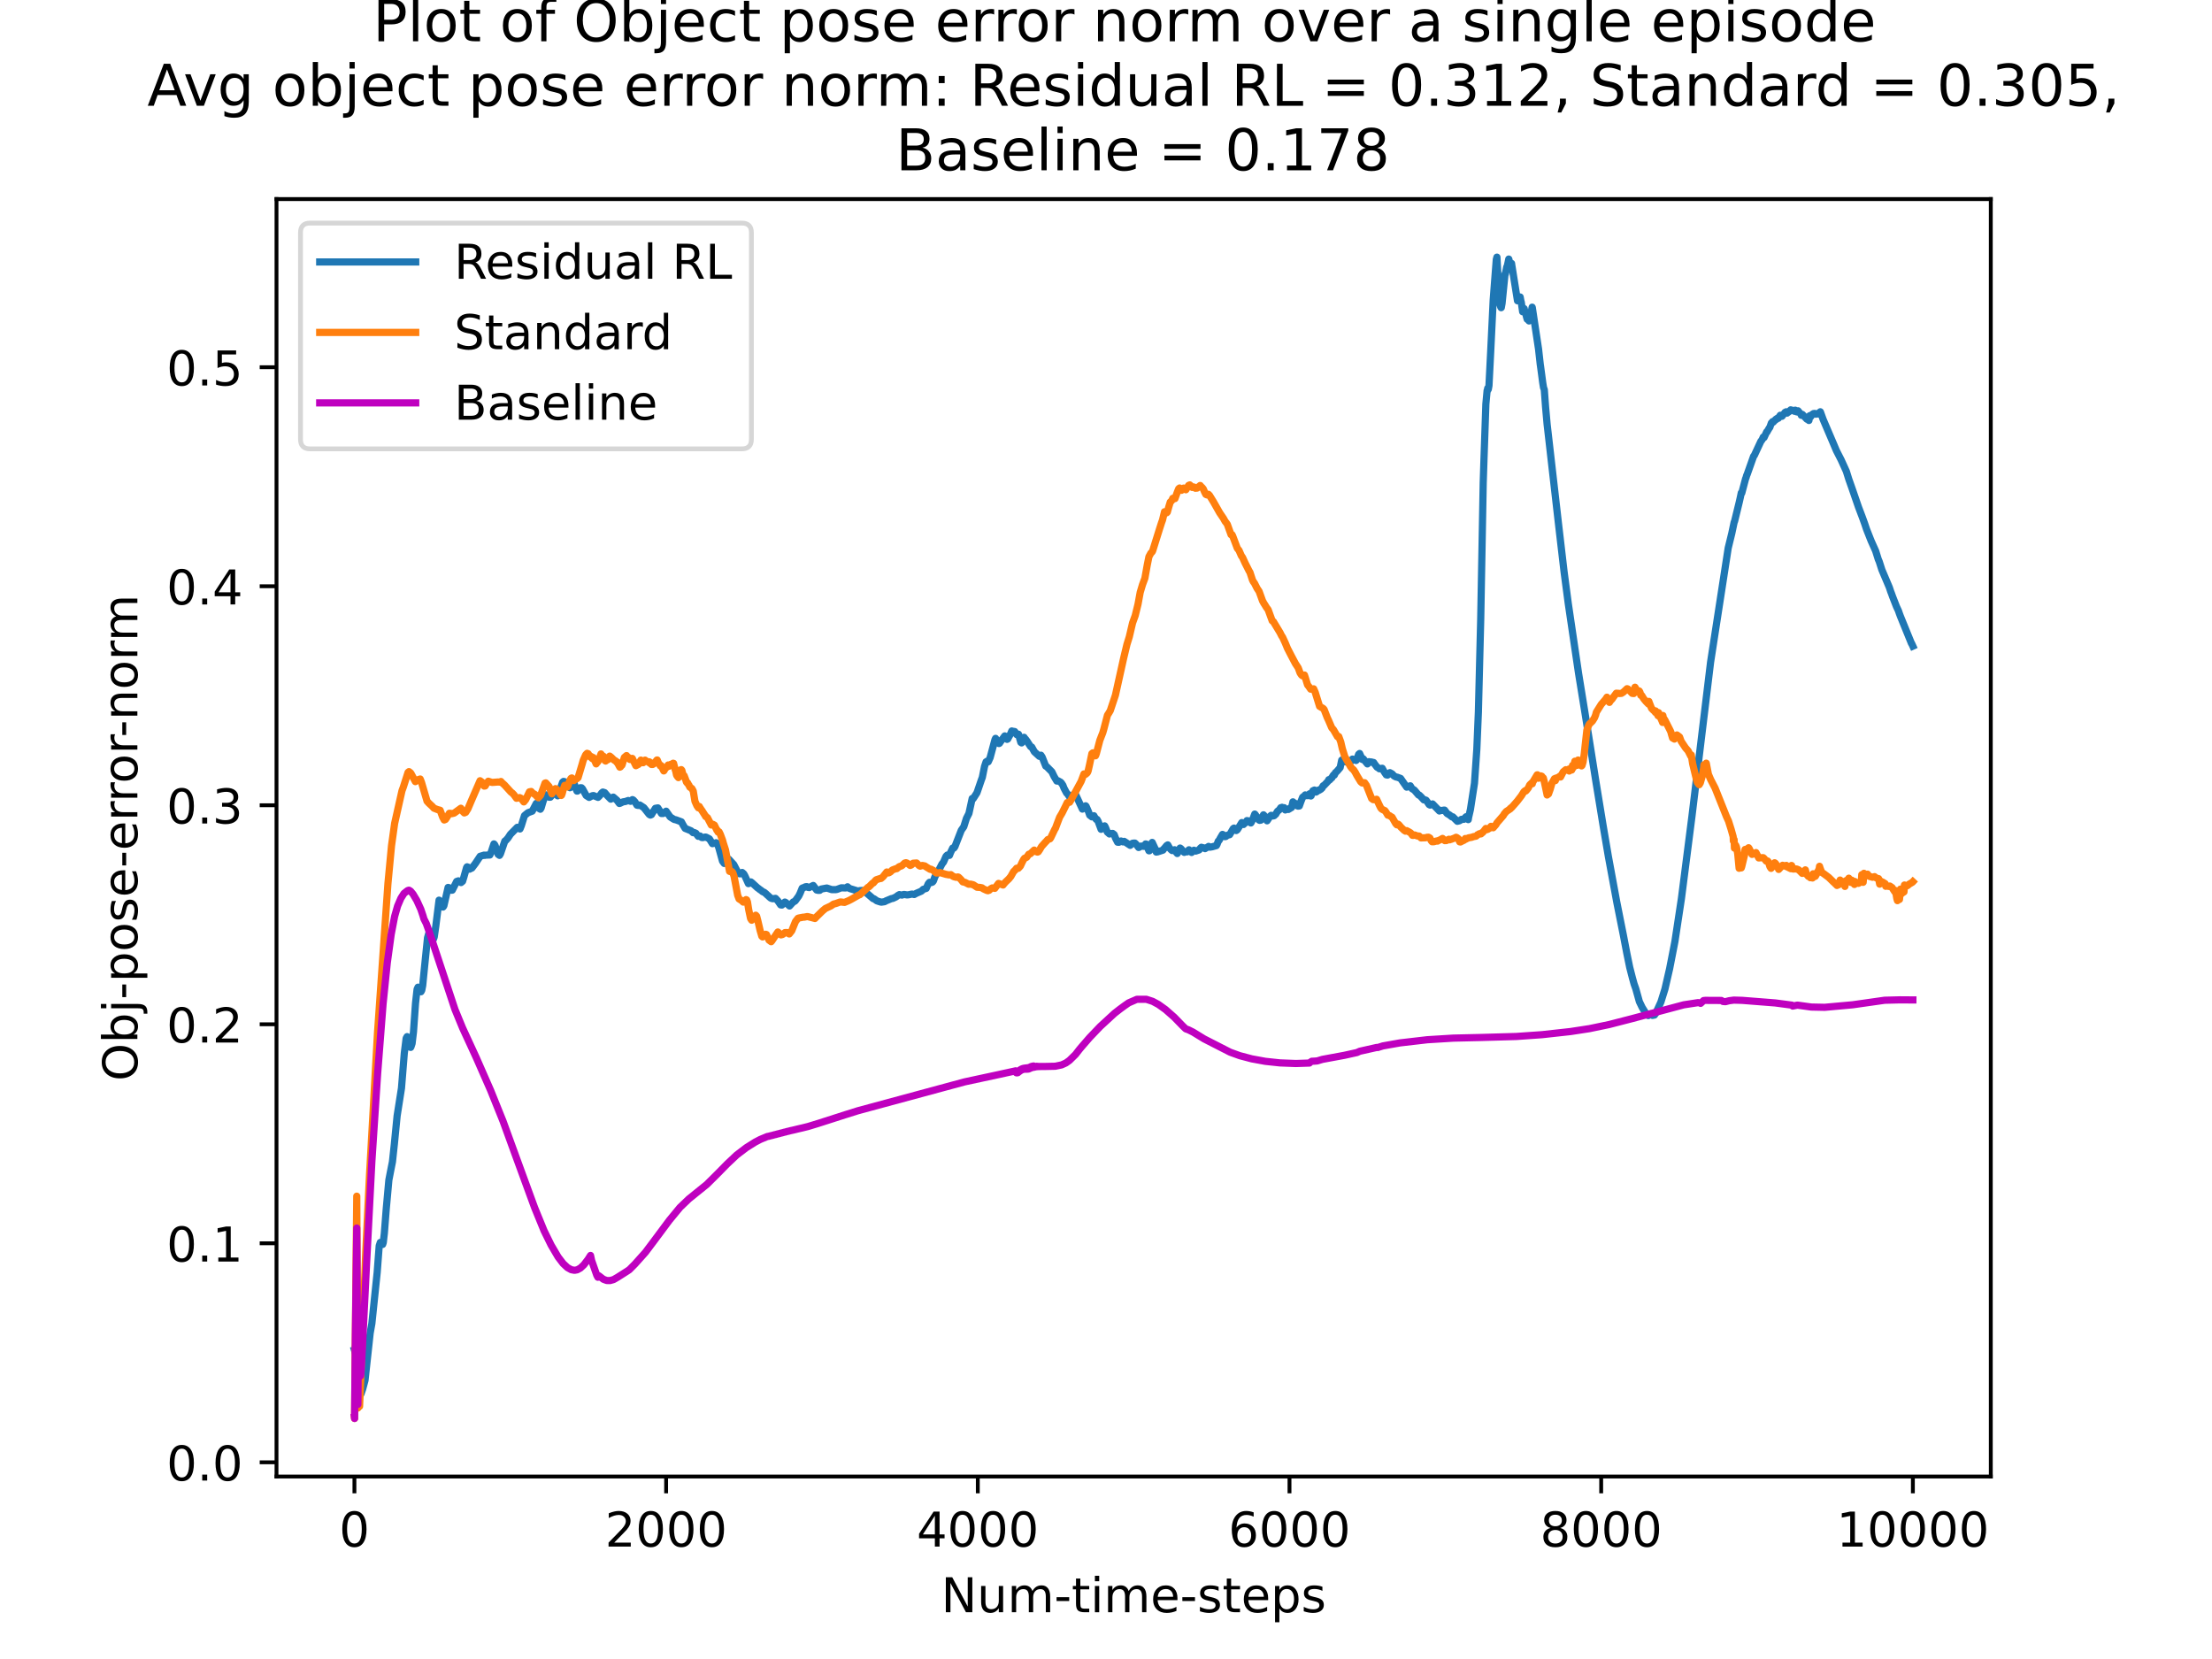 <?xml version="1.0" encoding="utf-8" standalone="no"?>
<!DOCTYPE svg PUBLIC "-//W3C//DTD SVG 1.1//EN"
  "http://www.w3.org/Graphics/SVG/1.1/DTD/svg11.dtd">
<!-- Created with matplotlib (https://matplotlib.org/) -->
<svg height="345.6pt" version="1.1" viewBox="0 0 460.8 345.6" width="460.8pt" xmlns="http://www.w3.org/2000/svg" xmlns:xlink="http://www.w3.org/1999/xlink">
 <defs>
  <style type="text/css">*{stroke-linecap:butt;stroke-linejoin:round;}</style>
 </defs>
 <g id="figure_1">
  <g id="patch_1">
   <path d="M 0 345.6 
L 460.8 345.6 
L 460.8 0 
L 0 0 
z
" style="fill:#ffffff;"/>
  </g>
  <g id="axes_1">
   <g id="patch_2">
    <path d="M 57.6 307.584 
L 414.72 307.584 
L 414.72 41.472 
L 57.6 41.472 
z
" style="fill:#ffffff;"/>
   </g>
   <g id="matplotlib.axis_1">
    <g id="xtick_1">
     <g id="line2d_1">
      <defs>
       <path d="M 0 0 
L 0 3.5 
" id="mfdab499549" style="stroke:#000000;stroke-width:0.8;"/>
      </defs>
      <g>
       <use style="stroke:#000000;stroke-width:0.8;" x="73.833" xlink:href="#mfdab499549" y="307.584"/>
      </g>
     </g>
     <g id="text_1">
      <!-- 0 -->
      <g transform="translate(70.651 322.182)scale(0.1 -0.1)">
       <defs>
        <path d="M 31.781 66.406 
Q 24.172 66.406 20.328 58.906 
Q 16.5 51.422 16.5 36.375 
Q 16.5 21.391 20.328 13.891 
Q 24.172 6.391 31.781 6.391 
Q 39.453 6.391 43.281 13.891 
Q 47.125 21.391 47.125 36.375 
Q 47.125 51.422 43.281 58.906 
Q 39.453 66.406 31.781 66.406 
z
M 31.781 74.219 
Q 44.047 74.219 50.516 64.516 
Q 56.984 54.828 56.984 36.375 
Q 56.984 17.969 50.516 8.266 
Q 44.047 -1.422 31.781 -1.422 
Q 19.531 -1.422 13.062 8.266 
Q 6.594 17.969 6.594 36.375 
Q 6.594 54.828 13.062 64.516 
Q 19.531 74.219 31.781 74.219 
z
" id="DejaVuSans-48"/>
       </defs>
       <use xlink:href="#DejaVuSans-48"/>
      </g>
     </g>
    </g>
    <g id="xtick_2">
     <g id="line2d_2">
      <g>
       <use style="stroke:#000000;stroke-width:0.8;" x="138.764" xlink:href="#mfdab499549" y="307.584"/>
      </g>
     </g>
     <g id="text_2">
      <!-- 2000 -->
      <g transform="translate(126.039 322.182)scale(0.1 -0.1)">
       <defs>
        <path d="M 19.188 8.297 
L 53.609 8.297 
L 53.609 0 
L 7.328 0 
L 7.328 8.297 
Q 12.938 14.109 22.625 23.891 
Q 32.328 33.688 34.812 36.531 
Q 39.547 41.844 41.422 45.531 
Q 43.312 49.219 43.312 52.781 
Q 43.312 58.594 39.234 62.25 
Q 35.156 65.922 28.609 65.922 
Q 23.969 65.922 18.812 64.312 
Q 13.672 62.703 7.812 59.422 
L 7.812 69.391 
Q 13.766 71.781 18.938 73 
Q 24.125 74.219 28.422 74.219 
Q 39.75 74.219 46.484 68.547 
Q 53.219 62.891 53.219 53.422 
Q 53.219 48.922 51.531 44.891 
Q 49.859 40.875 45.406 35.406 
Q 44.188 33.984 37.641 27.219 
Q 31.109 20.453 19.188 8.297 
z
" id="DejaVuSans-50"/>
       </defs>
       <use xlink:href="#DejaVuSans-50"/>
       <use x="63.623" xlink:href="#DejaVuSans-48"/>
       <use x="127.246" xlink:href="#DejaVuSans-48"/>
       <use x="190.869" xlink:href="#DejaVuSans-48"/>
      </g>
     </g>
    </g>
    <g id="xtick_3">
     <g id="line2d_3">
      <g>
       <use style="stroke:#000000;stroke-width:0.8;" x="203.695" xlink:href="#mfdab499549" y="307.584"/>
      </g>
     </g>
     <g id="text_3">
      <!-- 4000 -->
      <g transform="translate(190.97 322.182)scale(0.1 -0.1)">
       <defs>
        <path d="M 37.797 64.312 
L 12.891 25.391 
L 37.797 25.391 
z
M 35.203 72.906 
L 47.609 72.906 
L 47.609 25.391 
L 58.016 25.391 
L 58.016 17.188 
L 47.609 17.188 
L 47.609 0 
L 37.797 0 
L 37.797 17.188 
L 4.891 17.188 
L 4.891 26.703 
z
" id="DejaVuSans-52"/>
       </defs>
       <use xlink:href="#DejaVuSans-52"/>
       <use x="63.623" xlink:href="#DejaVuSans-48"/>
       <use x="127.246" xlink:href="#DejaVuSans-48"/>
       <use x="190.869" xlink:href="#DejaVuSans-48"/>
      </g>
     </g>
    </g>
    <g id="xtick_4">
     <g id="line2d_4">
      <g>
       <use style="stroke:#000000;stroke-width:0.8;" x="268.625" xlink:href="#mfdab499549" y="307.584"/>
      </g>
     </g>
     <g id="text_4">
      <!-- 6000 -->
      <g transform="translate(255.9 322.182)scale(0.1 -0.1)">
       <defs>
        <path d="M 33.016 40.375 
Q 26.375 40.375 22.484 35.828 
Q 18.609 31.297 18.609 23.391 
Q 18.609 15.531 22.484 10.953 
Q 26.375 6.391 33.016 6.391 
Q 39.656 6.391 43.531 10.953 
Q 47.406 15.531 47.406 23.391 
Q 47.406 31.297 43.531 35.828 
Q 39.656 40.375 33.016 40.375 
z
M 52.594 71.297 
L 52.594 62.312 
Q 48.875 64.062 45.094 64.984 
Q 41.312 65.922 37.594 65.922 
Q 27.828 65.922 22.672 59.328 
Q 17.531 52.734 16.797 39.406 
Q 19.672 43.656 24.016 45.922 
Q 28.375 48.188 33.594 48.188 
Q 44.578 48.188 50.953 41.516 
Q 57.328 34.859 57.328 23.391 
Q 57.328 12.156 50.688 5.359 
Q 44.047 -1.422 33.016 -1.422 
Q 20.359 -1.422 13.672 8.266 
Q 6.984 17.969 6.984 36.375 
Q 6.984 53.656 15.188 63.938 
Q 23.391 74.219 37.203 74.219 
Q 40.922 74.219 44.703 73.484 
Q 48.484 72.75 52.594 71.297 
z
" id="DejaVuSans-54"/>
       </defs>
       <use xlink:href="#DejaVuSans-54"/>
       <use x="63.623" xlink:href="#DejaVuSans-48"/>
       <use x="127.246" xlink:href="#DejaVuSans-48"/>
       <use x="190.869" xlink:href="#DejaVuSans-48"/>
      </g>
     </g>
    </g>
    <g id="xtick_5">
     <g id="line2d_5">
      <g>
       <use style="stroke:#000000;stroke-width:0.8;" x="333.556" xlink:href="#mfdab499549" y="307.584"/>
      </g>
     </g>
     <g id="text_5">
      <!-- 8000 -->
      <g transform="translate(320.831 322.182)scale(0.1 -0.1)">
       <defs>
        <path d="M 31.781 34.625 
Q 24.75 34.625 20.719 30.859 
Q 16.703 27.094 16.703 20.516 
Q 16.703 13.922 20.719 10.156 
Q 24.75 6.391 31.781 6.391 
Q 38.812 6.391 42.859 10.172 
Q 46.922 13.969 46.922 20.516 
Q 46.922 27.094 42.891 30.859 
Q 38.875 34.625 31.781 34.625 
z
M 21.922 38.812 
Q 15.578 40.375 12.031 44.719 
Q 8.5 49.078 8.5 55.328 
Q 8.5 64.062 14.719 69.141 
Q 20.953 74.219 31.781 74.219 
Q 42.672 74.219 48.875 69.141 
Q 55.078 64.062 55.078 55.328 
Q 55.078 49.078 51.531 44.719 
Q 48 40.375 41.703 38.812 
Q 48.828 37.156 52.797 32.312 
Q 56.781 27.484 56.781 20.516 
Q 56.781 9.906 50.312 4.234 
Q 43.844 -1.422 31.781 -1.422 
Q 19.734 -1.422 13.25 4.234 
Q 6.781 9.906 6.781 20.516 
Q 6.781 27.484 10.781 32.312 
Q 14.797 37.156 21.922 38.812 
z
M 18.312 54.391 
Q 18.312 48.734 21.844 45.562 
Q 25.391 42.391 31.781 42.391 
Q 38.141 42.391 41.719 45.562 
Q 45.312 48.734 45.312 54.391 
Q 45.312 60.062 41.719 63.234 
Q 38.141 66.406 31.781 66.406 
Q 25.391 66.406 21.844 63.234 
Q 18.312 60.062 18.312 54.391 
z
" id="DejaVuSans-56"/>
       </defs>
       <use xlink:href="#DejaVuSans-56"/>
       <use x="63.623" xlink:href="#DejaVuSans-48"/>
       <use x="127.246" xlink:href="#DejaVuSans-48"/>
       <use x="190.869" xlink:href="#DejaVuSans-48"/>
      </g>
     </g>
    </g>
    <g id="xtick_6">
     <g id="line2d_6">
      <g>
       <use style="stroke:#000000;stroke-width:0.8;" x="398.487" xlink:href="#mfdab499549" y="307.584"/>
      </g>
     </g>
     <g id="text_6">
      <!-- 10000 -->
      <g transform="translate(382.581 322.182)scale(0.1 -0.1)">
       <defs>
        <path d="M 12.406 8.297 
L 28.516 8.297 
L 28.516 63.922 
L 10.984 60.406 
L 10.984 69.391 
L 28.422 72.906 
L 38.281 72.906 
L 38.281 8.297 
L 54.391 8.297 
L 54.391 0 
L 12.406 0 
z
" id="DejaVuSans-49"/>
       </defs>
       <use xlink:href="#DejaVuSans-49"/>
       <use x="63.623" xlink:href="#DejaVuSans-48"/>
       <use x="127.246" xlink:href="#DejaVuSans-48"/>
       <use x="190.869" xlink:href="#DejaVuSans-48"/>
       <use x="254.492" xlink:href="#DejaVuSans-48"/>
      </g>
     </g>
    </g>
    <g id="text_7">
     <!-- Num-time-steps -->
     <g transform="translate(196.056 335.861)scale(0.1 -0.1)">
      <defs>
       <path d="M 9.812 72.906 
L 23.094 72.906 
L 55.422 11.922 
L 55.422 72.906 
L 64.984 72.906 
L 64.984 0 
L 51.703 0 
L 19.391 60.984 
L 19.391 0 
L 9.812 0 
z
" id="DejaVuSans-78"/>
       <path d="M 8.5 21.578 
L 8.5 54.688 
L 17.484 54.688 
L 17.484 21.922 
Q 17.484 14.156 20.5 10.266 
Q 23.531 6.391 29.594 6.391 
Q 36.859 6.391 41.078 11.031 
Q 45.312 15.672 45.312 23.688 
L 45.312 54.688 
L 54.297 54.688 
L 54.297 0 
L 45.312 0 
L 45.312 8.406 
Q 42.047 3.422 37.719 1 
Q 33.406 -1.422 27.688 -1.422 
Q 18.266 -1.422 13.375 4.438 
Q 8.5 10.297 8.5 21.578 
z
M 31.109 56 
z
" id="DejaVuSans-117"/>
       <path d="M 52 44.188 
Q 55.375 50.25 60.062 53.125 
Q 64.75 56 71.094 56 
Q 79.641 56 84.281 50.016 
Q 88.922 44.047 88.922 33.016 
L 88.922 0 
L 79.891 0 
L 79.891 32.719 
Q 79.891 40.578 77.094 44.375 
Q 74.312 48.188 68.609 48.188 
Q 61.625 48.188 57.562 43.547 
Q 53.516 38.922 53.516 30.906 
L 53.516 0 
L 44.484 0 
L 44.484 32.719 
Q 44.484 40.625 41.703 44.406 
Q 38.922 48.188 33.109 48.188 
Q 26.219 48.188 22.156 43.531 
Q 18.109 38.875 18.109 30.906 
L 18.109 0 
L 9.078 0 
L 9.078 54.688 
L 18.109 54.688 
L 18.109 46.188 
Q 21.188 51.219 25.484 53.609 
Q 29.781 56 35.688 56 
Q 41.656 56 45.828 52.969 
Q 50 49.953 52 44.188 
z
" id="DejaVuSans-109"/>
       <path d="M 4.891 31.391 
L 31.203 31.391 
L 31.203 23.391 
L 4.891 23.391 
z
" id="DejaVuSans-45"/>
       <path d="M 18.312 70.219 
L 18.312 54.688 
L 36.812 54.688 
L 36.812 47.703 
L 18.312 47.703 
L 18.312 18.016 
Q 18.312 11.328 20.141 9.422 
Q 21.969 7.516 27.594 7.516 
L 36.812 7.516 
L 36.812 0 
L 27.594 0 
Q 17.188 0 13.234 3.875 
Q 9.281 7.766 9.281 18.016 
L 9.281 47.703 
L 2.688 47.703 
L 2.688 54.688 
L 9.281 54.688 
L 9.281 70.219 
z
" id="DejaVuSans-116"/>
       <path d="M 9.422 54.688 
L 18.406 54.688 
L 18.406 0 
L 9.422 0 
z
M 9.422 75.984 
L 18.406 75.984 
L 18.406 64.594 
L 9.422 64.594 
z
" id="DejaVuSans-105"/>
       <path d="M 56.203 29.594 
L 56.203 25.203 
L 14.891 25.203 
Q 15.484 15.922 20.484 11.062 
Q 25.484 6.203 34.422 6.203 
Q 39.594 6.203 44.453 7.469 
Q 49.312 8.734 54.109 11.281 
L 54.109 2.781 
Q 49.266 0.734 44.188 -0.344 
Q 39.109 -1.422 33.891 -1.422 
Q 20.797 -1.422 13.156 6.188 
Q 5.516 13.812 5.516 26.812 
Q 5.516 40.234 12.766 48.109 
Q 20.016 56 32.328 56 
Q 43.359 56 49.781 48.891 
Q 56.203 41.797 56.203 29.594 
z
M 47.219 32.234 
Q 47.125 39.594 43.094 43.984 
Q 39.062 48.391 32.422 48.391 
Q 24.906 48.391 20.391 44.141 
Q 15.875 39.891 15.188 32.172 
z
" id="DejaVuSans-101"/>
       <path d="M 44.281 53.078 
L 44.281 44.578 
Q 40.484 46.531 36.375 47.5 
Q 32.281 48.484 27.875 48.484 
Q 21.188 48.484 17.844 46.438 
Q 14.5 44.391 14.5 40.281 
Q 14.5 37.156 16.891 35.375 
Q 19.281 33.594 26.516 31.984 
L 29.594 31.297 
Q 39.156 29.25 43.188 25.516 
Q 47.219 21.781 47.219 15.094 
Q 47.219 7.469 41.188 3.016 
Q 35.156 -1.422 24.609 -1.422 
Q 20.219 -1.422 15.453 -0.562 
Q 10.688 0.297 5.422 2 
L 5.422 11.281 
Q 10.406 8.688 15.234 7.391 
Q 20.062 6.109 24.812 6.109 
Q 31.156 6.109 34.562 8.281 
Q 37.984 10.453 37.984 14.406 
Q 37.984 18.062 35.516 20.016 
Q 33.062 21.969 24.703 23.781 
L 21.578 24.516 
Q 13.234 26.266 9.516 29.906 
Q 5.812 33.547 5.812 39.891 
Q 5.812 47.609 11.281 51.797 
Q 16.75 56 26.812 56 
Q 31.781 56 36.172 55.266 
Q 40.578 54.547 44.281 53.078 
z
" id="DejaVuSans-115"/>
       <path d="M 18.109 8.203 
L 18.109 -20.797 
L 9.078 -20.797 
L 9.078 54.688 
L 18.109 54.688 
L 18.109 46.391 
Q 20.953 51.266 25.266 53.625 
Q 29.594 56 35.594 56 
Q 45.562 56 51.781 48.094 
Q 58.016 40.188 58.016 27.297 
Q 58.016 14.406 51.781 6.484 
Q 45.562 -1.422 35.594 -1.422 
Q 29.594 -1.422 25.266 0.953 
Q 20.953 3.328 18.109 8.203 
z
M 48.688 27.297 
Q 48.688 37.203 44.609 42.844 
Q 40.531 48.484 33.406 48.484 
Q 26.266 48.484 22.188 42.844 
Q 18.109 37.203 18.109 27.297 
Q 18.109 17.391 22.188 11.75 
Q 26.266 6.109 33.406 6.109 
Q 40.531 6.109 44.609 11.75 
Q 48.688 17.391 48.688 27.297 
z
" id="DejaVuSans-112"/>
      </defs>
      <use xlink:href="#DejaVuSans-78"/>
      <use x="74.805" xlink:href="#DejaVuSans-117"/>
      <use x="138.184" xlink:href="#DejaVuSans-109"/>
      <use x="235.596" xlink:href="#DejaVuSans-45"/>
      <use x="271.68" xlink:href="#DejaVuSans-116"/>
      <use x="310.889" xlink:href="#DejaVuSans-105"/>
      <use x="338.672" xlink:href="#DejaVuSans-109"/>
      <use x="436.084" xlink:href="#DejaVuSans-101"/>
      <use x="497.607" xlink:href="#DejaVuSans-45"/>
      <use x="533.691" xlink:href="#DejaVuSans-115"/>
      <use x="585.791" xlink:href="#DejaVuSans-116"/>
      <use x="625" xlink:href="#DejaVuSans-101"/>
      <use x="686.523" xlink:href="#DejaVuSans-112"/>
      <use x="750" xlink:href="#DejaVuSans-115"/>
     </g>
    </g>
   </g>
   <g id="matplotlib.axis_2">
    <g id="ytick_1">
     <g id="line2d_7">
      <defs>
       <path d="M 0 0 
L -3.5 0 
" id="m7afb688785" style="stroke:#000000;stroke-width:0.8;"/>
      </defs>
      <g>
       <use style="stroke:#000000;stroke-width:0.8;" x="57.6" xlink:href="#m7afb688785" y="304.626"/>
      </g>
     </g>
     <g id="text_8">
      <!-- 0.0 -->
      <g transform="translate(34.697 308.425)scale(0.1 -0.1)">
       <defs>
        <path d="M 10.688 12.406 
L 21 12.406 
L 21 0 
L 10.688 0 
z
" id="DejaVuSans-46"/>
       </defs>
       <use xlink:href="#DejaVuSans-48"/>
       <use x="63.623" xlink:href="#DejaVuSans-46"/>
       <use x="95.41" xlink:href="#DejaVuSans-48"/>
      </g>
     </g>
    </g>
    <g id="ytick_2">
     <g id="line2d_8">
      <g>
       <use style="stroke:#000000;stroke-width:0.8;" x="57.6" xlink:href="#m7afb688785" y="259"/>
      </g>
     </g>
     <g id="text_9">
      <!-- 0.1 -->
      <g transform="translate(34.697 262.799)scale(0.1 -0.1)">
       <use xlink:href="#DejaVuSans-48"/>
       <use x="63.623" xlink:href="#DejaVuSans-46"/>
       <use x="95.41" xlink:href="#DejaVuSans-49"/>
      </g>
     </g>
    </g>
    <g id="ytick_3">
     <g id="line2d_9">
      <g>
       <use style="stroke:#000000;stroke-width:0.8;" x="57.6" xlink:href="#m7afb688785" y="213.374"/>
      </g>
     </g>
     <g id="text_10">
      <!-- 0.2 -->
      <g transform="translate(34.697 217.173)scale(0.1 -0.1)">
       <use xlink:href="#DejaVuSans-48"/>
       <use x="63.623" xlink:href="#DejaVuSans-46"/>
       <use x="95.41" xlink:href="#DejaVuSans-50"/>
      </g>
     </g>
    </g>
    <g id="ytick_4">
     <g id="line2d_10">
      <g>
       <use style="stroke:#000000;stroke-width:0.8;" x="57.6" xlink:href="#m7afb688785" y="167.748"/>
      </g>
     </g>
     <g id="text_11">
      <!-- 0.3 -->
      <g transform="translate(34.697 171.547)scale(0.1 -0.1)">
       <defs>
        <path d="M 40.578 39.312 
Q 47.656 37.797 51.625 33 
Q 55.609 28.219 55.609 21.188 
Q 55.609 10.406 48.188 4.484 
Q 40.766 -1.422 27.094 -1.422 
Q 22.516 -1.422 17.656 -0.516 
Q 12.797 0.391 7.625 2.203 
L 7.625 11.719 
Q 11.719 9.328 16.594 8.109 
Q 21.484 6.891 26.812 6.891 
Q 36.078 6.891 40.938 10.547 
Q 45.797 14.203 45.797 21.188 
Q 45.797 27.641 41.281 31.266 
Q 36.766 34.906 28.719 34.906 
L 20.219 34.906 
L 20.219 43.016 
L 29.109 43.016 
Q 36.375 43.016 40.234 45.922 
Q 44.094 48.828 44.094 54.297 
Q 44.094 59.906 40.109 62.906 
Q 36.141 65.922 28.719 65.922 
Q 24.656 65.922 20.016 65.031 
Q 15.375 64.156 9.812 62.312 
L 9.812 71.094 
Q 15.438 72.656 20.344 73.438 
Q 25.25 74.219 29.594 74.219 
Q 40.828 74.219 47.359 69.109 
Q 53.906 64.016 53.906 55.328 
Q 53.906 49.266 50.438 45.094 
Q 46.969 40.922 40.578 39.312 
z
" id="DejaVuSans-51"/>
       </defs>
       <use xlink:href="#DejaVuSans-48"/>
       <use x="63.623" xlink:href="#DejaVuSans-46"/>
       <use x="95.41" xlink:href="#DejaVuSans-51"/>
      </g>
     </g>
    </g>
    <g id="ytick_5">
     <g id="line2d_11">
      <g>
       <use style="stroke:#000000;stroke-width:0.8;" x="57.6" xlink:href="#m7afb688785" y="122.122"/>
      </g>
     </g>
     <g id="text_12">
      <!-- 0.4 -->
      <g transform="translate(34.697 125.921)scale(0.1 -0.1)">
       <use xlink:href="#DejaVuSans-48"/>
       <use x="63.623" xlink:href="#DejaVuSans-46"/>
       <use x="95.41" xlink:href="#DejaVuSans-52"/>
      </g>
     </g>
    </g>
    <g id="ytick_6">
     <g id="line2d_12">
      <g>
       <use style="stroke:#000000;stroke-width:0.8;" x="57.6" xlink:href="#m7afb688785" y="76.496"/>
      </g>
     </g>
     <g id="text_13">
      <!-- 0.5 -->
      <g transform="translate(34.697 80.296)scale(0.1 -0.1)">
       <defs>
        <path d="M 10.797 72.906 
L 49.516 72.906 
L 49.516 64.594 
L 19.828 64.594 
L 19.828 46.734 
Q 21.969 47.469 24.109 47.828 
Q 26.266 48.188 28.422 48.188 
Q 40.625 48.188 47.75 41.5 
Q 54.891 34.812 54.891 23.391 
Q 54.891 11.625 47.562 5.094 
Q 40.234 -1.422 26.906 -1.422 
Q 22.312 -1.422 17.547 -0.641 
Q 12.797 0.141 7.719 1.703 
L 7.719 11.625 
Q 12.109 9.234 16.797 8.062 
Q 21.484 6.891 26.703 6.891 
Q 35.156 6.891 40.078 11.328 
Q 45.016 15.766 45.016 23.391 
Q 45.016 31 40.078 35.438 
Q 35.156 39.891 26.703 39.891 
Q 22.75 39.891 18.812 39.016 
Q 14.891 38.141 10.797 36.281 
z
" id="DejaVuSans-53"/>
       </defs>
       <use xlink:href="#DejaVuSans-48"/>
       <use x="63.623" xlink:href="#DejaVuSans-46"/>
       <use x="95.41" xlink:href="#DejaVuSans-53"/>
      </g>
     </g>
    </g>
    <g id="text_14">
     <!-- Obj-pose-error-norm -->
     <g transform="translate(28.617 225.204)rotate(-90)scale(0.1 -0.1)">
      <defs>
       <path d="M 39.406 66.219 
Q 28.656 66.219 22.328 58.203 
Q 16.016 50.203 16.016 36.375 
Q 16.016 22.609 22.328 14.594 
Q 28.656 6.594 39.406 6.594 
Q 50.141 6.594 56.422 14.594 
Q 62.703 22.609 62.703 36.375 
Q 62.703 50.203 56.422 58.203 
Q 50.141 66.219 39.406 66.219 
z
M 39.406 74.219 
Q 54.734 74.219 63.906 63.938 
Q 73.094 53.656 73.094 36.375 
Q 73.094 19.141 63.906 8.859 
Q 54.734 -1.422 39.406 -1.422 
Q 24.031 -1.422 14.812 8.828 
Q 5.609 19.094 5.609 36.375 
Q 5.609 53.656 14.812 63.938 
Q 24.031 74.219 39.406 74.219 
z
" id="DejaVuSans-79"/>
       <path d="M 48.688 27.297 
Q 48.688 37.203 44.609 42.844 
Q 40.531 48.484 33.406 48.484 
Q 26.266 48.484 22.188 42.844 
Q 18.109 37.203 18.109 27.297 
Q 18.109 17.391 22.188 11.75 
Q 26.266 6.109 33.406 6.109 
Q 40.531 6.109 44.609 11.75 
Q 48.688 17.391 48.688 27.297 
z
M 18.109 46.391 
Q 20.953 51.266 25.266 53.625 
Q 29.594 56 35.594 56 
Q 45.562 56 51.781 48.094 
Q 58.016 40.188 58.016 27.297 
Q 58.016 14.406 51.781 6.484 
Q 45.562 -1.422 35.594 -1.422 
Q 29.594 -1.422 25.266 0.953 
Q 20.953 3.328 18.109 8.203 
L 18.109 0 
L 9.078 0 
L 9.078 75.984 
L 18.109 75.984 
z
" id="DejaVuSans-98"/>
       <path d="M 9.422 54.688 
L 18.406 54.688 
L 18.406 -0.984 
Q 18.406 -11.422 14.422 -16.109 
Q 10.453 -20.797 1.609 -20.797 
L -1.812 -20.797 
L -1.812 -13.188 
L 0.594 -13.188 
Q 5.719 -13.188 7.562 -10.812 
Q 9.422 -8.453 9.422 -0.984 
z
M 9.422 75.984 
L 18.406 75.984 
L 18.406 64.594 
L 9.422 64.594 
z
" id="DejaVuSans-106"/>
       <path d="M 30.609 48.391 
Q 23.391 48.391 19.188 42.75 
Q 14.984 37.109 14.984 27.297 
Q 14.984 17.484 19.156 11.844 
Q 23.344 6.203 30.609 6.203 
Q 37.797 6.203 41.984 11.859 
Q 46.188 17.531 46.188 27.297 
Q 46.188 37.016 41.984 42.703 
Q 37.797 48.391 30.609 48.391 
z
M 30.609 56 
Q 42.328 56 49.016 48.375 
Q 55.719 40.766 55.719 27.297 
Q 55.719 13.875 49.016 6.219 
Q 42.328 -1.422 30.609 -1.422 
Q 18.844 -1.422 12.172 6.219 
Q 5.516 13.875 5.516 27.297 
Q 5.516 40.766 12.172 48.375 
Q 18.844 56 30.609 56 
z
" id="DejaVuSans-111"/>
       <path d="M 41.109 46.297 
Q 39.594 47.172 37.812 47.578 
Q 36.031 48 33.891 48 
Q 26.266 48 22.188 43.047 
Q 18.109 38.094 18.109 28.812 
L 18.109 0 
L 9.078 0 
L 9.078 54.688 
L 18.109 54.688 
L 18.109 46.188 
Q 20.953 51.172 25.484 53.578 
Q 30.031 56 36.531 56 
Q 37.453 56 38.578 55.875 
Q 39.703 55.766 41.062 55.516 
z
" id="DejaVuSans-114"/>
       <path d="M 54.891 33.016 
L 54.891 0 
L 45.906 0 
L 45.906 32.719 
Q 45.906 40.484 42.875 44.328 
Q 39.844 48.188 33.797 48.188 
Q 26.516 48.188 22.312 43.547 
Q 18.109 38.922 18.109 30.906 
L 18.109 0 
L 9.078 0 
L 9.078 54.688 
L 18.109 54.688 
L 18.109 46.188 
Q 21.344 51.125 25.703 53.562 
Q 30.078 56 35.797 56 
Q 45.219 56 50.047 50.172 
Q 54.891 44.344 54.891 33.016 
z
" id="DejaVuSans-110"/>
      </defs>
      <use xlink:href="#DejaVuSans-79"/>
      <use x="78.711" xlink:href="#DejaVuSans-98"/>
      <use x="142.188" xlink:href="#DejaVuSans-106"/>
      <use x="169.971" xlink:href="#DejaVuSans-45"/>
      <use x="206.055" xlink:href="#DejaVuSans-112"/>
      <use x="269.531" xlink:href="#DejaVuSans-111"/>
      <use x="330.713" xlink:href="#DejaVuSans-115"/>
      <use x="382.812" xlink:href="#DejaVuSans-101"/>
      <use x="444.336" xlink:href="#DejaVuSans-45"/>
      <use x="480.42" xlink:href="#DejaVuSans-101"/>
      <use x="541.943" xlink:href="#DejaVuSans-114"/>
      <use x="581.307" xlink:href="#DejaVuSans-114"/>
      <use x="620.17" xlink:href="#DejaVuSans-111"/>
      <use x="681.352" xlink:href="#DejaVuSans-114"/>
      <use x="716.09" xlink:href="#DejaVuSans-45"/>
      <use x="752.174" xlink:href="#DejaVuSans-110"/>
      <use x="815.553" xlink:href="#DejaVuSans-111"/>
      <use x="876.734" xlink:href="#DejaVuSans-114"/>
      <use x="916.098" xlink:href="#DejaVuSans-109"/>
     </g>
    </g>
   </g>
   <g id="line2d_13">
    <path clip-path="url(#p0f13c65641)" d="M 73.833 281.223 
L 73.995 281.789 
L 74.06 280.427 
L 74.125 280.623 
L 74.32 282.301 
L 74.515 284.778 
L 74.774 287.372 
L 74.839 288.202 
L 75.099 290.383 
L 75.131 290.488 
L 75.196 290.378 
L 75.553 289.339 
L 76.04 287.542 
L 77.112 277.701 
L 77.469 275.697 
L 78.573 265.068 
L 78.995 259.523 
L 79.222 258.82 
L 79.352 258.895 
L 79.709 259.239 
L 79.839 258.852 
L 80.066 256.909 
L 80.456 251.91 
L 81.008 245.823 
L 81.43 243.647 
L 81.754 242.02 
L 82.144 238.389 
L 82.728 232.451 
L 83.637 226.671 
L 84.222 219.405 
L 84.611 216.288 
L 84.806 215.95 
L 84.936 216.158 
L 85.196 217.393 
L 85.488 218.173 
L 85.553 218.19 
L 85.585 218.154 
L 85.845 217.378 
L 86.137 214.938 
L 86.559 209.005 
L 86.884 206.095 
L 87.079 205.653 
L 87.208 205.799 
L 87.695 206.598 
L 87.858 206.292 
L 88.053 205.3 
L 88.442 201.405 
L 89.059 195.373 
L 89.319 194.443 
L 89.514 194.32 
L 89.936 195.31 
L 90.195 195.718 
L 90.293 195.633 
L 90.455 195.189 
L 90.78 192.981 
L 91.461 187.519 
L 91.754 187.786 
L 92.273 188.96 
L 92.338 188.895 
L 92.468 188.695 
L 92.663 187.846 
L 93.344 184.871 
L 93.539 184.921 
L 93.767 185.193 
L 94.059 185.456 
L 94.221 185.433 
L 95.13 183.62 
L 95.487 183.496 
L 96.039 183.858 
L 96.364 183.587 
L 96.656 182.637 
L 97.208 180.687 
L 97.305 180.572 
L 97.338 180.597 
L 97.533 180.657 
L 97.825 181.065 
L 97.857 181.035 
L 98.312 180.827 
L 99.026 179.88 
L 99.545 179.102 
L 100.032 178.373 
L 100.162 178.343 
L 100.844 178.138 
L 100.974 178.192 
L 101.201 178.14 
L 102.045 178.109 
L 102.305 177.556 
L 102.889 175.802 
L 102.987 175.876 
L 103.149 176.165 
L 103.766 177.973 
L 103.863 178.05 
L 104.058 178.188 
L 104.253 177.861 
L 105.162 175.221 
L 105.389 175.058 
L 105.811 174.586 
L 106.331 173.796 
L 107.759 172.346 
L 107.921 172.474 
L 108.311 172.693 
L 108.344 172.645 
L 108.603 172.004 
L 109.253 169.915 
L 109.545 169.666 
L 109.999 169.303 
L 110.876 168.978 
L 111.72 167.363 
L 111.947 167.641 
L 112.337 168.444 
L 112.564 168.577 
L 112.726 168.325 
L 113.116 167.001 
L 113.506 165.88 
L 113.798 165.579 
L 113.992 165.655 
L 114.415 166.079 
L 114.642 166.072 
L 115.064 165.559 
L 115.518 165.085 
L 115.713 165.194 
L 116.168 165.785 
L 116.233 165.718 
L 116.525 164.862 
L 117.207 162.941 
L 117.401 162.783 
L 117.596 162.831 
L 118.083 163.068 
L 118.732 164.097 
L 118.992 163.917 
L 119.187 163.481 
L 119.479 163.01 
L 119.609 163.183 
L 119.901 164.109 
L 120.193 164.799 
L 120.291 164.797 
L 120.875 164.105 
L 121.135 164.107 
L 121.33 164.305 
L 122.109 165.718 
L 122.726 166.116 
L 123.245 165.84 
L 123.343 165.778 
L 123.635 165.728 
L 124.576 166.107 
L 124.933 165.756 
L 125.355 165.182 
L 125.583 164.999 
L 125.972 165.121 
L 126.459 165.695 
L 127.238 166.478 
L 127.401 166.334 
L 127.758 166.056 
L 128.537 166.724 
L 129.024 167.379 
L 129.251 167.305 
L 129.771 167.045 
L 130.29 166.963 
L 130.875 166.758 
L 131.362 166.925 
L 131.556 166.726 
L 131.751 166.577 
L 131.913 166.651 
L 132.271 167.036 
L 132.693 167.736 
L 132.985 167.787 
L 133.277 167.697 
L 134.121 168.246 
L 134.9 169.227 
L 135.257 169.673 
L 135.485 169.797 
L 135.712 169.702 
L 135.842 169.474 
L 136.524 168.389 
L 137.043 168.298 
L 137.14 168.444 
L 137.79 169.468 
L 138.147 169.464 
L 138.764 168.987 
L 138.958 169.262 
L 139.608 170.184 
L 140.29 170.616 
L 140.517 170.734 
L 140.776 170.771 
L 141.945 171.205 
L 142.237 171.757 
L 142.724 172.567 
L 143.958 173.068 
L 144.38 173.464 
L 144.607 173.423 
L 144.965 173.582 
L 145.452 174.222 
L 145.711 174.149 
L 145.841 174.152 
L 145.971 174.3 
L 146.166 174.464 
L 146.393 174.494 
L 146.912 174.373 
L 147.075 174.385 
L 147.789 174.756 
L 148.406 175.747 
L 148.99 175.615 
L 149.185 175.551 
L 149.412 175.708 
L 149.737 176.586 
L 150.516 179.411 
L 150.873 179.873 
L 151.003 179.811 
L 151.815 178.981 
L 152.854 180.099 
L 153.828 181.973 
L 154.185 182.034 
L 154.607 181.752 
L 154.931 182.026 
L 155.159 182.429 
L 155.905 184.075 
L 155.938 184.057 
L 156.068 184.024 
L 156.425 183.722 
L 156.652 183.899 
L 157.853 184.995 
L 157.983 185.063 
L 158.308 185.334 
L 158.47 185.424 
L 158.925 185.789 
L 159.152 185.846 
L 159.574 186.185 
L 159.801 186.417 
L 159.899 186.489 
L 160.126 186.699 
L 160.321 186.886 
L 160.613 187.126 
L 161.002 187.228 
L 161.554 187.147 
L 162.041 187.665 
L 162.626 188.507 
L 162.885 188.537 
L 163.502 187.918 
L 163.697 188.013 
L 164.476 188.737 
L 164.866 188.307 
L 165.255 187.88 
L 165.385 187.843 
L 165.645 187.69 
L 166.392 186.664 
L 166.684 186.066 
L 167.106 185.025 
L 167.268 184.944 
L 167.431 184.917 
L 167.788 184.723 
L 168.08 184.703 
L 168.307 184.859 
L 168.502 184.857 
L 168.567 184.907 
L 168.632 184.854 
L 169.411 184.46 
L 170.125 185.41 
L 170.385 185.47 
L 170.775 185.47 
L 171.067 185.208 
L 172.236 184.99 
L 173.274 185.328 
L 173.632 185.326 
L 173.859 185.334 
L 174.054 185.33 
L 174.346 185.282 
L 175.255 184.944 
L 176.099 184.978 
L 176.261 184.959 
L 176.553 184.733 
L 176.586 184.777 
L 176.975 185.087 
L 178.826 185.651 
L 179.053 185.534 
L 179.605 185.499 
L 179.93 185.645 
L 180.384 185.908 
L 181.878 187.197 
L 182.04 187.218 
L 182.235 187.346 
L 182.657 187.654 
L 183.079 187.796 
L 183.566 187.941 
L 184.28 187.835 
L 184.572 187.667 
L 185.741 187.181 
L 185.968 187.168 
L 186.65 186.846 
L 187.072 186.52 
L 187.364 186.36 
L 187.689 186.436 
L 187.916 186.459 
L 188.209 186.344 
L 188.403 186.338 
L 188.988 186.431 
L 189.312 186.388 
L 189.994 186.247 
L 190.449 186.34 
L 190.838 186.119 
L 191.163 185.976 
L 191.942 185.643 
L 192.332 185.264 
L 192.948 185.074 
L 193.371 184.113 
L 193.63 183.804 
L 193.76 183.847 
L 193.922 183.875 
L 194.247 183.766 
L 194.442 183.535 
L 194.734 182.717 
L 194.961 182.248 
L 195.481 181.446 
L 196.227 179.999 
L 196.552 179.584 
L 197.072 178.38 
L 197.331 178.125 
L 197.786 178.194 
L 198.046 177.539 
L 198.468 176.662 
L 198.5 176.688 
L 198.727 176.662 
L 198.922 176.379 
L 200.253 172.964 
L 200.773 172.229 
L 201.325 170.48 
L 201.844 169.457 
L 202.526 166.333 
L 202.721 166.392 
L 202.883 166.142 
L 203.5 165.177 
L 203.63 164.828 
L 204.409 162.548 
L 204.636 161.936 
L 205.091 159.672 
L 205.415 158.703 
L 205.545 158.656 
L 205.61 158.58 
L 205.642 158.633 
L 205.87 158.693 
L 206.259 157.834 
L 207.266 154.094 
L 207.396 153.814 
L 207.428 153.867 
L 208.11 154.892 
L 208.207 154.842 
L 208.532 154.364 
L 209.311 153.303 
L 209.506 153.686 
L 209.798 154.02 
L 209.928 153.949 
L 210.058 153.693 
L 210.545 152.824 
L 210.772 152.274 
L 210.804 152.304 
L 210.999 152.333 
L 211.389 152.394 
L 211.811 153.042 
L 212.103 152.939 
L 212.168 152.948 
L 212.2 153 
L 212.46 153.978 
L 212.655 154.654 
L 212.817 154.762 
L 212.85 154.723 
L 213.337 153.595 
L 213.434 153.779 
L 213.629 153.965 
L 213.986 154.442 
L 214.278 154.905 
L 214.7 155.543 
L 214.928 155.62 
L 215.48 156.607 
L 216.518 157.555 
L 216.551 157.52 
L 216.843 157.32 
L 217.103 157.72 
L 217.849 159.602 
L 218.044 159.695 
L 219.116 160.777 
L 219.603 161.786 
L 220.155 162.707 
L 220.284 162.673 
L 220.447 162.666 
L 220.674 162.805 
L 220.901 162.907 
L 221.128 163.142 
L 221.421 163.593 
L 221.648 164.176 
L 222.2 165.217 
L 222.395 165.395 
L 222.784 165.964 
L 223.304 165.722 
L 223.434 165.689 
L 223.693 165.483 
L 223.921 165.486 
L 224.05 165.477 
L 225.479 168.547 
L 225.511 168.529 
L 225.739 168.322 
L 226.161 167.86 
L 226.258 167.962 
L 226.777 169.149 
L 227.005 169.813 
L 227.459 170.165 
L 227.881 169.93 
L 228.044 170.238 
L 228.368 170.7 
L 228.531 170.694 
L 228.758 171.094 
L 229.375 172.758 
L 229.537 172.494 
L 229.797 172.162 
L 230.121 172.045 
L 230.284 172.355 
L 230.673 173.336 
L 231.128 173.735 
L 231.388 173.642 
L 231.777 173.61 
L 232.102 173.858 
L 232.394 174.632 
L 232.816 175.448 
L 233.076 175.467 
L 233.53 175.196 
L 233.92 175.378 
L 234.18 175.269 
L 235.446 176.1 
L 235.835 175.714 
L 235.965 175.659 
L 236.225 175.631 
L 236.42 175.63 
L 236.679 175.872 
L 237.199 176.55 
L 237.361 176.481 
L 237.686 176.262 
L 237.881 176.263 
L 238.335 176.317 
L 238.66 175.808 
L 238.855 175.867 
L 239.147 176.799 
L 239.342 177.236 
L 239.439 177.236 
L 239.634 176.64 
L 240.023 175.49 
L 240.64 176.824 
L 240.867 177.502 
L 241.192 177.449 
L 241.354 177.296 
L 241.419 177.374 
L 242.264 177.099 
L 242.458 176.822 
L 242.556 176.733 
L 243.043 176.14 
L 243.27 176.007 
L 243.627 176.66 
L 243.952 177.005 
L 244.179 177.19 
L 244.374 177.122 
L 244.698 177.02 
L 244.958 177.457 
L 245.25 177.805 
L 245.51 177.345 
L 245.835 176.664 
L 246.029 176.807 
L 246.224 177.036 
L 246.419 177.311 
L 246.711 177.566 
L 246.906 177.427 
L 247.296 177.46 
L 247.685 177.024 
L 247.718 177.049 
L 247.977 177.292 
L 248.237 177.584 
L 248.367 177.425 
L 248.724 177.118 
L 249.081 177.299 
L 249.795 177.058 
L 250.055 176.697 
L 250.282 176.497 
L 250.38 176.563 
L 250.575 176.607 
L 250.705 176.605 
L 251.029 176.785 
L 251.549 176.466 
L 251.711 176.395 
L 251.776 176.318 
L 251.808 176.386 
L 252.036 176.482 
L 252.523 176.402 
L 253.399 176.151 
L 253.529 175.911 
L 253.789 175.223 
L 253.984 175.038 
L 254.211 174.597 
L 254.665 173.826 
L 254.73 173.848 
L 255.022 174.262 
L 255.185 174.296 
L 255.38 174.249 
L 255.607 174.018 
L 256.159 173.881 
L 256.905 172.614 
L 256.938 172.636 
L 256.97 172.679 
L 257.003 172.609 
L 257.068 172.503 
L 257.133 172.562 
L 257.392 172.866 
L 257.522 173.019 
L 257.555 173.003 
L 257.75 172.86 
L 258.691 171.353 
L 258.723 171.394 
L 259.048 171.759 
L 259.146 171.606 
L 259.275 171.521 
L 259.535 171.359 
L 259.762 170.942 
L 260.347 171.071 
L 260.509 171.331 
L 260.574 171.439 
L 260.639 171.352 
L 260.964 170.699 
L 261.386 169.583 
L 261.451 169.642 
L 262.1 170.557 
L 262.262 170.822 
L 262.392 170.89 
L 262.652 170.854 
L 263.204 169.739 
L 263.431 169.988 
L 263.95 170.986 
L 264.243 170.563 
L 264.502 170.126 
L 264.795 169.848 
L 265.054 169.971 
L 265.217 169.984 
L 265.444 169.911 
L 265.736 169.592 
L 265.768 169.613 
L 265.801 169.541 
L 266.126 169.004 
L 266.515 168.696 
L 266.807 168.256 
L 266.84 168.313 
L 267.067 168.175 
L 267.1 168.235 
L 267.229 168.325 
L 267.262 168.292 
L 267.294 168.391 
L 267.457 168.334 
L 267.522 168.26 
L 267.554 168.329 
L 267.749 168.73 
L 267.814 168.653 
L 268.074 168.594 
L 268.398 168.624 
L 268.625 168.42 
L 268.723 168.436 
L 268.95 168.185 
L 268.983 168.206 
L 269.048 168.233 
L 269.08 168.14 
L 269.34 167.038 
L 269.405 167.1 
L 269.567 167.257 
L 269.729 167.593 
L 269.762 167.523 
L 269.924 167.397 
L 270.054 167.642 
L 270.249 167.871 
L 270.411 167.936 
L 270.671 167.903 
L 270.995 166.997 
L 271.353 166.089 
L 271.612 165.882 
L 271.742 165.834 
L 271.904 165.595 
L 272.262 165.744 
L 272.391 165.635 
L 272.489 165.739 
L 272.521 165.675 
L 272.813 165.356 
L 272.846 165.433 
L 273.073 165.823 
L 273.106 165.73 
L 273.138 165.776 
L 273.171 165.639 
L 273.495 164.736 
L 273.658 164.664 
L 273.69 164.685 
L 273.723 164.625 
L 273.82 164.582 
L 274.112 165.012 
L 274.242 164.968 
L 274.632 164.597 
L 274.729 164.662 
L 274.761 164.611 
L 274.989 164.526 
L 275.151 164.368 
L 275.183 164.393 
L 275.216 164.324 
L 275.378 164.112 
L 275.411 164.169 
L 275.443 164.061 
L 275.606 163.732 
L 275.67 163.669 
L 275.703 163.747 
L 276.644 162.758 
L 276.807 162.422 
L 276.969 162.495 
L 277.066 162.382 
L 277.424 162.013 
L 277.456 162.029 
L 277.489 161.946 
L 277.683 161.596 
L 277.846 161.391 
L 277.878 161.412 
L 277.943 161.491 
L 278.008 161.388 
L 278.203 160.945 
L 278.3 160.883 
L 278.56 160.625 
L 279.177 159.905 
L 279.501 158.353 
L 279.534 158.4 
L 279.566 158.537 
L 279.631 158.355 
L 279.794 158.175 
L 280.086 158.657 
L 280.281 158.68 
L 280.54 158.75 
L 280.768 158.681 
L 280.995 158.821 
L 281.06 158.536 
L 281.125 158.628 
L 281.222 158.687 
L 281.255 158.626 
L 281.449 158.508 
L 281.547 158.51 
L 281.741 158.134 
L 282.293 158.313 
L 282.488 158.422 
L 282.586 158.345 
L 283.04 157.125 
L 283.235 156.964 
L 283.787 158.206 
L 283.819 158.18 
L 283.982 158.061 
L 284.858 159.138 
L 284.891 159.09 
L 285.215 158.666 
L 285.507 158.788 
L 285.637 158.721 
L 285.93 158.798 
L 286.157 158.844 
L 286.384 159.193 
L 286.871 159.826 
L 287.098 159.939 
L 287.358 160.156 
L 287.942 160.043 
L 288.332 160.755 
L 288.787 161.42 
L 289.046 161.465 
L 289.209 161.351 
L 289.533 160.959 
L 289.988 161.201 
L 290.41 161.654 
L 290.832 161.871 
L 291.027 161.888 
L 291.773 162.16 
L 292.033 162.537 
L 293.039 163.975 
L 293.786 163.698 
L 294.143 164.291 
L 294.63 164.589 
L 295.507 165.612 
L 295.669 165.639 
L 296.026 165.982 
L 296.611 166.629 
L 296.741 166.589 
L 297.065 166.693 
L 297.292 166.983 
L 297.715 167.611 
L 297.909 167.711 
L 298.429 167.474 
L 299.857 168.946 
L 300.084 168.815 
L 300.474 168.842 
L 300.734 168.763 
L 300.929 168.761 
L 301.058 168.933 
L 301.448 169.476 
L 301.935 169.753 
L 302.454 170.166 
L 302.649 170.157 
L 303.591 171.09 
L 304.078 170.969 
L 304.208 170.867 
L 304.435 170.687 
L 304.727 170.68 
L 304.954 170.677 
L 305.214 170.337 
L 305.409 170.14 
L 305.636 170.275 
L 305.701 170.484 
L 305.766 170.4 
L 305.831 170.255 
L 305.863 170.742 
L 305.928 170.307 
L 306.318 168.614 
L 307.162 163.148 
L 307.649 156.09 
L 307.974 148.335 
L 308.461 128.972 
L 308.98 100.569 
L 309.142 95.583 
L 309.532 84.191 
L 309.792 81.355 
L 309.824 81.512 
L 309.857 81.231 
L 309.922 80.867 
L 309.986 81.048 
L 310.019 81.139 
L 310.051 81.052 
L 310.181 80.318 
L 310.538 73.258 
L 311.058 62.505 
L 311.707 54.062 
L 311.837 53.568 
L 312.064 57.891 
L 312.421 63.266 
L 312.649 64.007 
L 312.714 64.099 
L 312.746 64.076 
L 312.908 63.191 
L 313.525 57.058 
L 313.59 57.098 
L 313.882 55.611 
L 313.915 55.708 
L 314.077 55.047 
L 314.304 53.967 
L 314.337 54.077 
L 314.564 54.965 
L 314.597 54.936 
L 314.694 54.871 
L 314.824 55.115 
L 314.889 54.876 
L 314.921 55.146 
L 316.122 62.659 
L 316.155 62.571 
L 316.317 62.179 
L 316.382 61.92 
L 316.447 61.953 
L 316.544 62.07 
L 316.577 62.038 
L 316.674 61.866 
L 316.869 62.887 
L 316.902 62.919 
L 317.194 64.943 
L 317.291 64.796 
L 317.486 64.274 
L 317.518 64.301 
L 317.681 65.045 
L 317.746 64.887 
L 317.778 65.077 
L 318.005 66.036 
L 318.135 66.497 
L 318.168 66.454 
L 318.233 66.347 
L 318.363 66.673 
L 318.525 66.859 
L 318.622 66.502 
L 318.655 66.702 
L 318.687 66.331 
L 318.882 65.376 
L 318.914 65.353 
L 319.174 63.988 
L 319.207 64.084 
L 320.505 72.71 
L 320.862 75.898 
L 320.927 76.335 
L 321.122 77.792 
L 321.382 79.749 
L 321.544 80.741 
L 321.706 81.178 
L 321.966 84.729 
L 322.291 88.365 
L 324.661 109.112 
L 325.83 119.156 
L 326.706 125.779 
L 328.849 140.313 
L 330.277 149.107 
L 332.453 162.797 
L 333.946 171.921 
L 335.05 178.408 
L 336.803 187.925 
L 337.42 191.029 
L 338.166 194.76 
L 338.913 198.669 
L 339.498 201.523 
L 340.082 203.795 
L 340.407 204.973 
L 340.764 205.977 
L 341.51 208.656 
L 342.095 209.869 
L 342.874 211.117 
L 343.069 211.289 
L 343.361 211.569 
L 343.621 211.303 
L 343.815 211.211 
L 344.043 211.342 
L 344.237 211.528 
L 344.66 211.454 
L 344.952 211.026 
L 345.991 208.752 
L 346.835 206.043 
L 347.809 201.81 
L 348.913 196.147 
L 350.276 187.149 
L 352.451 170.148 
L 356.347 137.938 
L 360.016 114.158 
L 360.762 111.112 
L 361.249 108.806 
L 361.347 108.578 
L 362.321 104.592 
L 362.548 103.589 
L 362.743 102.656 
L 362.808 102.736 
L 362.84 102.726 
L 363.652 99.668 
L 363.717 99.565 
L 363.879 98.977 
L 363.944 98.881 
L 365.308 95.033 
L 365.437 94.911 
L 366.833 91.907 
L 367.061 91.635 
L 367.32 91.047 
L 367.483 91.157 
L 368.035 89.952 
L 368.1 89.998 
L 368.132 89.905 
L 368.619 89.086 
L 368.684 89.034 
L 369.009 88.107 
L 369.074 88.195 
L 369.139 88.078 
L 369.268 87.822 
L 369.398 87.929 
L 369.95 87.327 
L 370.015 87.385 
L 370.048 87.334 
L 370.145 87.204 
L 370.177 87.255 
L 370.242 87.195 
L 370.34 87.067 
L 370.372 87.128 
L 370.47 87.13 
L 370.859 86.509 
L 370.957 86.68 
L 370.989 86.636 
L 371.119 86.558 
L 371.216 86.723 
L 371.281 86.655 
L 371.508 86.354 
L 371.638 86.2 
L 371.866 85.895 
L 371.931 86.004 
L 371.963 85.926 
L 372.093 85.78 
L 372.288 86.057 
L 372.32 85.959 
L 372.385 85.783 
L 372.418 85.808 
L 372.482 85.892 
L 372.547 85.848 
L 372.612 85.818 
L 372.742 85.633 
L 372.775 85.683 
L 372.969 85.568 
L 373.034 85.377 
L 373.132 85.425 
L 373.424 85.473 
L 373.716 85.629 
L 373.846 85.681 
L 373.976 85.446 
L 374.008 85.509 
L 374.236 85.783 
L 374.268 85.748 
L 374.333 85.682 
L 374.365 85.771 
L 374.43 85.826 
L 374.463 85.794 
L 374.56 85.575 
L 374.593 85.624 
L 374.917 86.007 
L 375.145 86.252 
L 375.242 86.512 
L 375.307 86.407 
L 375.469 86.332 
L 376.411 87.328 
L 376.443 87.266 
L 376.638 87.312 
L 376.833 87.596 
L 376.995 86.596 
L 377.157 86.726 
L 377.222 86.79 
L 377.255 86.738 
L 377.352 86.542 
L 377.515 86.329 
L 377.807 86.15 
L 377.937 86.255 
L 377.969 86.201 
L 378.034 86.126 
L 378.099 86.192 
L 378.294 86.283 
L 378.326 86.245 
L 378.586 86.191 
L 378.618 86.137 
L 378.683 86.206 
L 378.748 86.237 
L 378.781 86.166 
L 379.203 85.782 
L 379.235 85.843 
L 379.787 87.368 
L 382.06 92.694 
L 382.547 93.857 
L 383.553 95.821 
L 384.625 98.185 
L 385.144 99.844 
L 385.793 101.679 
L 387.157 105.635 
L 387.968 107.77 
L 388.423 109.026 
L 388.845 110.282 
L 389.787 112.668 
L 390.728 114.766 
L 391.28 116.521 
L 391.475 116.974 
L 392.027 118.695 
L 393.585 122.374 
L 393.877 123.255 
L 394.007 123.578 
L 394.267 124.299 
L 395.078 126.378 
L 395.468 127.209 
L 395.663 127.779 
L 395.89 128.388 
L 398.195 134.045 
L 398.228 134.037 
L 398.487 134.606 
L 398.487 134.606 
" style="fill:none;stroke:#1f77b4;stroke-linecap:square;stroke-width:1.5;"/>
   </g>
   <g id="line2d_14">
    <path clip-path="url(#p0f13c65641)" d="M 73.833 295.214 
L 73.865 295.488 
L 74.028 278.208 
L 74.32 249.184 
L 74.547 293.327 
L 74.612 289.68 
L 74.644 281.422 
L 74.709 288.178 
L 74.872 292.895 
L 74.904 292.972 
L 75.034 290.054 
L 76.203 260.622 
L 76.982 244.694 
L 78.638 215.225 
L 80.813 184.065 
L 81.56 176.173 
L 82.209 171.524 
L 83.735 164.74 
L 84.027 163.943 
L 85.001 160.906 
L 85.196 160.744 
L 85.488 160.97 
L 85.618 161.134 
L 86.527 162.826 
L 86.722 162.701 
L 87.014 162.45 
L 87.533 162.281 
L 87.793 162.931 
L 88.962 166.9 
L 89.319 167.296 
L 90.098 168.024 
L 90.39 168.357 
L 91.137 168.646 
L 91.689 168.791 
L 92.208 170.214 
L 92.533 170.816 
L 92.793 170.711 
L 93.02 170.385 
L 93.604 169.42 
L 93.864 169.439 
L 94.124 169.501 
L 94.611 169.386 
L 96.007 168.37 
L 96.429 169.057 
L 96.721 169.348 
L 97.013 169.228 
L 97.468 168.508 
L 98.214 166.752 
L 100 162.64 
L 100.487 162.997 
L 100.876 163.759 
L 101.071 163.727 
L 101.299 163.314 
L 101.721 162.743 
L 102.5 162.996 
L 103.766 162.902 
L 104.155 162.933 
L 104.35 162.796 
L 104.513 163.004 
L 105.097 163.522 
L 106.461 165.024 
L 106.688 165.177 
L 107.045 165.542 
L 107.597 166.297 
L 108.246 166.158 
L 108.538 166.293 
L 109.123 167.052 
L 109.512 166.577 
L 110.291 164.951 
L 110.649 164.878 
L 110.941 165.205 
L 111.298 165.416 
L 111.428 165.481 
L 111.915 165.978 
L 112.142 166.189 
L 112.174 166.154 
L 112.629 165.665 
L 113.538 163.135 
L 113.7 163.089 
L 114.382 163.841 
L 114.966 165.366 
L 114.999 165.306 
L 115.226 164.807 
L 115.453 164.49 
L 115.713 164.283 
L 115.973 164.413 
L 116.914 165.709 
L 116.979 165.652 
L 117.142 165.216 
L 117.336 164.439 
L 117.629 163.601 
L 117.791 163.608 
L 117.986 163.746 
L 118.181 163.943 
L 118.31 163.743 
L 118.7 162.565 
L 118.96 162.135 
L 119.122 162.059 
L 119.284 162.258 
L 119.544 162.608 
L 119.869 162.352 
L 120.161 162.238 
L 120.421 162.007 
L 121.265 159.206 
L 121.492 158.397 
L 121.687 157.952 
L 122.011 157.233 
L 122.304 156.932 
L 122.531 157.016 
L 122.953 157.697 
L 123.115 157.675 
L 123.148 157.591 
L 123.18 157.665 
L 123.375 158.024 
L 123.505 158.097 
L 123.537 158.037 
L 123.602 157.811 
L 123.635 157.866 
L 124.187 159.131 
L 124.511 158.681 
L 124.544 158.703 
L 124.803 158.134 
L 125.193 157.061 
L 125.258 157.169 
L 125.615 157.578 
L 125.713 157.547 
L 125.907 157.952 
L 126.037 158.461 
L 126.07 158.372 
L 126.167 158.538 
L 126.2 158.497 
L 126.264 158.317 
L 126.362 158.082 
L 126.394 158.239 
L 126.427 158.214 
L 126.459 158.323 
L 126.622 158.262 
L 126.816 157.862 
L 127.011 157.51 
L 127.368 157.794 
L 127.888 158.313 
L 128.277 158.533 
L 128.537 158.854 
L 128.569 158.744 
L 128.602 158.855 
L 129.121 159.818 
L 129.251 159.756 
L 129.511 159.37 
L 129.543 159.426 
L 129.576 159.383 
L 130.063 157.79 
L 130.517 157.401 
L 130.55 157.457 
L 130.972 158.002 
L 131.004 157.827 
L 131.069 158.042 
L 131.232 158.217 
L 131.719 157.988 
L 132.465 159.509 
L 132.725 159.376 
L 132.887 159.175 
L 132.92 159.087 
L 132.952 159.215 
L 132.985 159.25 
L 133.147 158.932 
L 133.504 158.343 
L 133.667 158.64 
L 133.699 158.632 
L 133.861 158.89 
L 133.926 158.768 
L 133.959 158.808 
L 133.991 158.883 
L 134.056 158.799 
L 134.186 158.54 
L 134.316 158.454 
L 134.381 158.349 
L 134.413 158.454 
L 134.543 158.559 
L 134.9 158.641 
L 135.095 158.786 
L 135.192 158.865 
L 135.225 158.696 
L 135.29 158.71 
L 135.452 159.032 
L 135.485 158.934 
L 135.517 159.059 
L 135.55 159.002 
L 135.712 159.253 
L 135.874 159.183 
L 135.939 159.261 
L 136.037 158.961 
L 136.069 159.104 
L 136.101 159.184 
L 136.134 159.034 
L 136.166 159.106 
L 136.199 158.979 
L 136.264 159.071 
L 136.394 158.897 
L 136.848 158.328 
L 136.913 158.319 
L 137.173 158.961 
L 137.27 159.069 
L 137.562 159.559 
L 137.627 159.496 
L 137.725 159.488 
L 138.277 160.598 
L 138.342 160.527 
L 138.569 160.087 
L 138.861 159.853 
L 138.958 159.732 
L 139.186 159.362 
L 139.218 159.52 
L 139.283 159.454 
L 139.316 159.366 
L 139.348 159.506 
L 139.38 159.622 
L 139.445 159.563 
L 139.543 159.322 
L 139.575 159.398 
L 139.64 159.487 
L 139.738 159.224 
L 139.77 159.316 
L 139.803 159.414 
L 139.835 159.393 
L 139.965 159.192 
L 139.997 159.21 
L 140.03 159.132 
L 140.225 158.995 
L 140.322 159.016 
L 140.679 160.424 
L 140.712 160.399 
L 140.939 161.473 
L 141.101 161.728 
L 141.328 161.992 
L 141.653 160.434 
L 141.718 160.485 
L 141.815 160.456 
L 141.913 160.325 
L 141.945 160.361 
L 142.043 160.476 
L 142.27 161.352 
L 142.465 161.795 
L 142.53 161.596 
L 142.562 161.785 
L 142.595 161.774 
L 142.757 162.239 
L 142.789 162.267 
L 142.952 162.796 
L 143.017 162.959 
L 143.179 163.144 
L 143.211 163.045 
L 143.276 163.157 
L 143.504 163.595 
L 143.536 163.581 
L 143.698 163.972 
L 144.12 164.257 
L 144.413 164.779 
L 144.77 166.916 
L 145.192 167.865 
L 145.484 168.286 
L 145.516 168.225 
L 145.679 168.006 
L 145.711 168.145 
L 145.776 168.352 
L 145.841 168.276 
L 146.036 168.592 
L 146.166 168.766 
L 146.263 168.908 
L 146.848 169.824 
L 146.88 169.837 
L 147.01 170.111 
L 147.107 170.129 
L 147.27 170.27 
L 147.367 170.327 
L 148.179 171.869 
L 148.503 171.711 
L 148.828 171.886 
L 149.347 172.98 
L 149.445 172.958 
L 149.477 173.014 
L 149.575 173.33 
L 149.607 173.3 
L 149.737 173.264 
L 149.802 173.289 
L 150.062 173.812 
L 150.516 175.021 
L 150.678 175.627 
L 151.133 177.043 
L 151.977 181.519 
L 152.237 181.603 
L 152.464 181.564 
L 152.659 181.788 
L 152.919 182.553 
L 153.665 186.49 
L 153.957 187.26 
L 154.315 187.488 
L 154.477 187.581 
L 154.834 187.924 
L 154.964 187.9 
L 155.418 187.404 
L 155.548 187.472 
L 155.711 187.89 
L 155.97 189.517 
L 156.36 191.36 
L 156.587 191.696 
L 157.431 190.655 
L 157.626 190.868 
L 157.886 191.864 
L 158.34 193.813 
L 158.697 195.031 
L 158.86 195.179 
L 159.119 194.957 
L 159.249 194.848 
L 159.509 194.626 
L 159.671 194.681 
L 159.964 195.304 
L 160.191 195.838 
L 160.645 196.175 
L 160.808 195.984 
L 162.041 194.147 
L 162.691 194.756 
L 163.048 194.658 
L 163.535 194.266 
L 163.989 194.261 
L 164.184 194.424 
L 164.411 194.56 
L 164.444 194.525 
L 164.931 193.907 
L 165.71 191.984 
L 166.229 191.307 
L 166.392 191.246 
L 166.749 191.173 
L 167.398 191.051 
L 167.528 191.071 
L 167.755 191.013 
L 168.21 190.928 
L 169.768 191.334 
L 170.125 190.947 
L 170.58 190.508 
L 171.326 189.775 
L 171.943 189.255 
L 173.08 188.728 
L 173.664 188.329 
L 174.086 188.23 
L 174.995 187.904 
L 175.19 187.9 
L 175.45 187.934 
L 175.937 187.984 
L 176.748 187.642 
L 176.975 187.529 
L 177.3 187.361 
L 178.923 186.439 
L 179.118 186.391 
L 179.735 185.837 
L 180.839 184.823 
L 181.034 184.731 
L 181.78 183.981 
L 181.943 183.934 
L 182.462 183.319 
L 182.624 183.24 
L 183.274 183.027 
L 183.533 183 
L 183.956 182.631 
L 184.735 181.652 
L 184.767 181.696 
L 185.059 181.844 
L 185.189 181.819 
L 185.514 181.619 
L 185.871 181.247 
L 186.553 180.988 
L 186.813 180.957 
L 187.235 180.603 
L 187.429 180.494 
L 187.592 180.461 
L 187.884 180.335 
L 188.468 179.788 
L 188.728 179.718 
L 188.955 179.795 
L 189.182 179.954 
L 189.605 180.29 
L 189.864 180.185 
L 190.221 179.826 
L 190.936 179.773 
L 191.488 180.341 
L 191.682 180.435 
L 192.137 180.288 
L 192.559 180.374 
L 192.656 180.389 
L 192.981 180.614 
L 193.76 181.091 
L 193.922 181.065 
L 194.474 181.35 
L 194.929 181.777 
L 195.059 181.861 
L 195.611 181.839 
L 195.805 181.766 
L 195.968 181.818 
L 197.072 182.148 
L 197.364 182.197 
L 197.753 182.274 
L 198.078 182.2 
L 198.208 182.305 
L 198.533 182.555 
L 198.792 182.658 
L 198.922 182.687 
L 199.117 182.743 
L 199.312 182.76 
L 199.539 182.685 
L 199.669 182.723 
L 199.896 182.931 
L 200.221 183.262 
L 200.578 183.716 
L 201 183.796 
L 201.779 184.196 
L 202.234 184.184 
L 202.526 184.262 
L 202.753 184.313 
L 203.532 184.829 
L 204.149 184.868 
L 204.571 184.952 
L 204.831 185.153 
L 204.961 185.216 
L 205.578 185.498 
L 205.707 185.519 
L 205.805 185.553 
L 205.837 185.511 
L 206.065 185.462 
L 206.389 185.149 
L 206.714 184.971 
L 207.006 185.019 
L 207.233 185.066 
L 208.012 184.031 
L 208.954 184.364 
L 209.116 184.148 
L 209.376 183.85 
L 209.506 183.706 
L 210.155 183.093 
L 210.577 182.577 
L 211.162 181.538 
L 211.421 181.313 
L 211.778 180.873 
L 212.136 180.881 
L 212.558 180.433 
L 212.947 179.595 
L 213.239 179.042 
L 213.434 178.785 
L 213.597 178.729 
L 213.889 178.576 
L 214.311 177.957 
L 214.635 177.859 
L 215.447 177.087 
L 215.512 177.194 
L 215.707 177.359 
L 216.129 177.509 
L 216.291 177.439 
L 216.583 177.006 
L 216.973 176.347 
L 217.785 175.433 
L 217.947 175.278 
L 218.272 174.896 
L 218.726 174.746 
L 218.888 174.521 
L 219.732 172.747 
L 219.862 172.563 
L 220.155 171.774 
L 220.739 170.235 
L 221.258 169.362 
L 222.005 167.864 
L 222.33 167.184 
L 222.525 167.151 
L 222.817 167.13 
L 223.076 166.716 
L 225.219 162.778 
L 225.804 161.223 
L 226.161 161.295 
L 226.518 160.977 
L 226.68 160.597 
L 226.972 159.305 
L 227.459 156.985 
L 227.654 156.834 
L 227.784 156.883 
L 228.206 157.45 
L 228.238 157.412 
L 228.401 156.95 
L 229.115 154.227 
L 229.44 153.382 
L 229.732 152.636 
L 229.927 151.968 
L 230.706 148.979 
L 230.966 148.588 
L 231.29 148.038 
L 232.362 144.817 
L 234.082 137.081 
L 234.764 134.24 
L 235.251 132.671 
L 235.933 129.765 
L 236.485 128.236 
L 237.069 125.87 
L 237.524 123.401 
L 238.011 121.77 
L 238.498 120.461 
L 238.984 117.748 
L 239.342 115.972 
L 239.764 115.192 
L 239.991 115.005 
L 240.121 114.751 
L 241.549 110.191 
L 241.971 108.883 
L 242.166 108.351 
L 242.588 106.607 
L 242.718 106.626 
L 243.043 106.824 
L 243.173 106.686 
L 243.497 105.537 
L 243.789 104.574 
L 244.082 104.315 
L 244.309 103.804 
L 244.341 103.82 
L 244.763 103.87 
L 245.283 102.447 
L 245.543 101.813 
L 245.737 101.658 
L 245.77 101.683 
L 245.997 102.06 
L 246.127 102.137 
L 246.581 101.677 
L 246.614 101.703 
L 247.036 102.026 
L 247.068 101.982 
L 247.62 101.11 
L 247.848 101.013 
L 248.042 101.189 
L 248.367 101.544 
L 248.594 101.434 
L 248.789 101.478 
L 249.016 101.71 
L 249.373 101.68 
L 250.023 101.136 
L 250.185 101.34 
L 250.445 101.579 
L 250.672 101.868 
L 250.932 102.474 
L 251.192 102.989 
L 251.419 103.095 
L 251.581 103.022 
L 251.743 102.973 
L 251.971 103.215 
L 252.782 104.53 
L 254.081 106.821 
L 254.86 107.974 
L 255.217 108.615 
L 255.477 108.943 
L 255.672 109.226 
L 256.451 111.386 
L 256.646 111.368 
L 256.776 111.614 
L 257.75 114.207 
L 258.107 114.655 
L 258.594 115.77 
L 258.853 116.139 
L 259.373 117.287 
L 260.217 118.952 
L 260.379 119.201 
L 260.899 120.789 
L 261.093 121.182 
L 261.321 121.479 
L 261.873 122.564 
L 262.295 123.199 
L 263.009 125.166 
L 263.269 125.646 
L 263.593 126.152 
L 263.821 126.531 
L 264.178 127.015 
L 265.022 129.327 
L 265.282 129.506 
L 265.411 129.737 
L 266.645 131.772 
L 267.002 132.484 
L 267.165 132.694 
L 267.749 133.957 
L 268.203 135.06 
L 269.015 136.638 
L 269.859 138.232 
L 270.444 139.13 
L 270.833 140.19 
L 271.125 140.621 
L 271.288 140.753 
L 271.45 140.823 
L 271.547 140.764 
L 271.742 140.619 
L 271.904 141.118 
L 272.391 142.686 
L 272.619 142.958 
L 273.041 143.566 
L 273.3 143.551 
L 273.658 143.492 
L 273.982 144.222 
L 274.891 147.142 
L 275.476 147.486 
L 275.606 147.556 
L 275.833 147.79 
L 276.482 149.471 
L 276.774 150.086 
L 277.424 151.61 
L 277.781 152.007 
L 278.625 153.462 
L 278.885 153.429 
L 279.307 154.576 
L 279.631 155.964 
L 280.151 157.623 
L 280.962 159.04 
L 281.352 159.727 
L 281.612 160.057 
L 282.001 160.402 
L 282.326 160.908 
L 282.651 161.525 
L 283.462 162.86 
L 283.754 163.103 
L 283.949 163.06 
L 284.274 163.055 
L 284.663 163.619 
L 285.735 166.345 
L 286.059 166.579 
L 286.352 166.594 
L 286.774 166.504 
L 287.001 167.004 
L 287.455 167.961 
L 287.65 168.336 
L 287.845 168.551 
L 288.3 168.787 
L 288.494 168.865 
L 288.754 169.218 
L 289.111 169.817 
L 289.436 169.887 
L 289.858 170.183 
L 289.988 170.237 
L 290.767 171.587 
L 290.994 171.826 
L 291.221 171.672 
L 291.384 171.781 
L 291.838 172.327 
L 292.552 173.002 
L 292.682 173.025 
L 292.78 173.146 
L 292.812 173.122 
L 293.039 173.037 
L 293.234 173.171 
L 293.364 173.206 
L 293.884 173.521 
L 294.241 174.017 
L 294.403 174.031 
L 294.663 173.931 
L 294.825 173.98 
L 295.247 174.148 
L 295.637 174.164 
L 296.026 174.552 
L 297.033 174.517 
L 297.26 174.423 
L 297.585 174.408 
L 297.877 174.578 
L 298.137 175.117 
L 298.331 175.352 
L 298.656 175.353 
L 299.338 175.175 
L 299.468 175.219 
L 299.63 175.11 
L 300.02 174.943 
L 300.507 174.66 
L 300.994 175.122 
L 301.058 175.065 
L 301.091 175.09 
L 301.286 175.109 
L 301.383 175.039 
L 301.416 175.057 
L 301.643 174.924 
L 301.838 174.829 
L 302 174.949 
L 302.032 174.889 
L 302.26 174.865 
L 302.974 174.595 
L 303.331 174.421 
L 303.558 174.527 
L 303.721 174.782 
L 303.786 174.739 
L 303.818 174.727 
L 304.078 175.374 
L 304.24 175.401 
L 304.727 175.145 
L 304.954 175.057 
L 305.084 174.951 
L 305.246 174.678 
L 305.409 174.799 
L 305.571 174.693 
L 305.961 174.531 
L 306.285 174.476 
L 306.578 174.425 
L 306.967 174.286 
L 307.487 174.189 
L 307.649 174.06 
L 307.811 173.879 
L 307.974 173.838 
L 308.168 173.683 
L 308.266 173.754 
L 308.298 173.703 
L 308.461 173.617 
L 308.525 173.711 
L 308.558 173.636 
L 308.72 173.454 
L 308.753 173.477 
L 308.785 173.489 
L 308.915 173.366 
L 309.142 173.087 
L 309.532 172.582 
L 309.727 172.81 
L 309.759 172.831 
L 309.792 172.764 
L 309.922 172.666 
L 309.986 172.738 
L 310.019 172.696 
L 310.116 172.59 
L 310.149 172.62 
L 310.279 172.558 
L 310.603 172.138 
L 311.058 172.439 
L 311.123 172.368 
L 311.642 171.774 
L 311.837 171.426 
L 313.168 169.892 
L 313.428 169.441 
L 313.558 169.35 
L 313.752 169.07 
L 314.499 168.582 
L 314.597 168.42 
L 314.661 168.468 
L 314.856 168.205 
L 314.889 168.242 
L 316.09 166.874 
L 316.934 165.772 
L 317.453 164.938 
L 317.713 164.713 
L 317.746 164.759 
L 317.843 164.785 
L 318.038 164.576 
L 318.395 164.116 
L 318.655 163.521 
L 319.142 163.055 
L 319.207 163.28 
L 319.239 163.046 
L 319.369 162.824 
L 320.213 161.415 
L 320.278 161.403 
L 320.408 161.926 
L 320.473 161.706 
L 320.505 162.121 
L 320.603 162.017 
L 320.992 161.629 
L 321.187 161.708 
L 321.382 162.124 
L 321.479 162.032 
L 321.512 162.091 
L 321.739 162.986 
L 322.291 165.614 
L 322.356 165.543 
L 322.583 165.393 
L 322.94 164.396 
L 323.297 163.152 
L 323.817 162.22 
L 323.849 162.318 
L 324.012 162.617 
L 324.076 162.11 
L 324.141 162.133 
L 324.888 161.79 
L 324.921 161.808 
L 324.985 161.655 
L 325.018 161.736 
L 325.083 161.864 
L 325.115 161.809 
L 325.635 160.797 
L 326.187 160.342 
L 326.349 160.408 
L 326.706 160.347 
L 326.868 160.199 
L 326.901 160.619 
L 326.966 160.365 
L 327.031 160.166 
L 327.096 160.244 
L 327.226 160.256 
L 327.388 160.166 
L 327.42 160.406 
L 327.453 160.101 
L 327.583 159.452 
L 327.648 159.958 
L 327.713 159.949 
L 328.07 158.576 
L 328.102 158.771 
L 328.167 158.717 
L 328.297 158.669 
L 328.492 158.852 
L 328.557 159.424 
L 328.589 159.037 
L 328.751 158.329 
L 328.784 158.778 
L 328.946 158.713 
L 329.109 158.993 
L 329.466 159.556 
L 329.563 159.463 
L 329.79 158.705 
L 330.018 157.096 
L 330.57 152.096 
L 330.797 151.448 
L 331.057 150.866 
L 331.381 150.555 
L 331.738 150.206 
L 332.16 149.532 
L 332.388 148.972 
L 332.55 148.356 
L 333.556 146.747 
L 334.011 146.221 
L 334.498 145.648 
L 334.758 145.24 
L 334.92 145.674 
L 335.082 145.835 
L 335.212 145.97 
L 335.277 146.321 
L 335.374 146.109 
L 335.861 145.584 
L 336.089 145.233 
L 336.706 144.407 
L 337.16 144.438 
L 337.322 144.472 
L 337.777 144.439 
L 338.199 144.166 
L 338.946 143.467 
L 339.14 143.534 
L 340.017 144.441 
L 340.309 144.475 
L 340.342 144.475 
L 340.407 143.682 
L 340.472 143.847 
L 340.504 143.899 
L 340.601 143.162 
L 340.699 143.336 
L 341.218 144.157 
L 341.348 144.036 
L 341.478 143.943 
L 341.51 143.984 
L 341.64 144.215 
L 341.803 144.846 
L 341.835 144.807 
L 341.997 144.873 
L 342.355 145.466 
L 342.517 145.688 
L 342.906 146.15 
L 343.361 146.615 
L 343.426 146.676 
L 343.491 146.112 
L 343.556 146.31 
L 344.043 147.565 
L 344.432 147.96 
L 344.692 148.178 
L 344.854 148.417 
L 344.887 148.094 
L 344.952 148.226 
L 345.406 149.104 
L 345.504 148.452 
L 345.536 148.521 
L 345.763 149.158 
L 346.283 150.316 
L 346.348 150.5 
L 346.413 149.052 
L 346.51 149.562 
L 346.802 149.954 
L 347.939 152.19 
L 348.101 152.573 
L 348.166 152.868 
L 348.426 153.741 
L 348.815 153.962 
L 349.107 153.328 
L 349.335 153.105 
L 349.886 153.525 
L 350.211 154.418 
L 351.12 155.786 
L 351.672 156.422 
L 352.224 157.52 
L 352.289 157.254 
L 352.321 157.267 
L 352.614 159.122 
L 353.23 161.684 
L 353.425 162.444 
L 353.588 163.009 
L 353.652 163.014 
L 353.782 163.295 
L 353.977 163.471 
L 354.204 163.09 
L 354.626 161.64 
L 354.919 159.817 
L 354.951 159.316 
L 355.048 159.49 
L 355.276 159.779 
L 355.341 159.802 
L 355.438 158.984 
L 355.471 159.09 
L 355.535 159.449 
L 355.893 161.295 
L 356.347 162.356 
L 357.289 164.187 
L 359.659 170.12 
L 360.081 171.047 
L 360.633 172.796 
L 361.055 174.297 
L 361.087 175.187 
L 361.184 174.938 
L 361.249 174.906 
L 361.314 176.68 
L 361.412 176.249 
L 361.542 176.052 
L 361.574 176.071 
L 361.736 176.45 
L 361.996 177.825 
L 362.288 180.88 
L 362.451 180.81 
L 362.743 180.799 
L 362.84 180.502 
L 363.425 178.086 
L 363.522 176.96 
L 363.554 176.97 
L 363.749 177.022 
L 363.879 176.898 
L 364.269 176.597 
L 364.399 176.784 
L 364.983 177.988 
L 365.178 177.924 
L 365.795 177.606 
L 365.989 177.963 
L 366.379 178.725 
L 367.126 178.668 
L 367.32 178.673 
L 367.515 178.852 
L 367.937 179.387 
L 368.229 179.357 
L 368.392 179.557 
L 368.716 180.567 
L 368.944 180.896 
L 369.106 180.735 
L 369.69 179.727 
L 369.853 179.843 
L 370.21 180.398 
L 370.535 181.119 
L 370.599 181.052 
L 371.346 180.255 
L 371.801 180.376 
L 372.093 180.519 
L 372.125 180.276 
L 372.19 180.417 
L 372.45 180.667 
L 373.067 180.966 
L 373.197 180.292 
L 373.229 180.304 
L 373.424 180.994 
L 373.586 181.046 
L 373.943 181 
L 374.301 181.039 
L 374.723 181.217 
L 375.437 181.941 
L 375.599 181.878 
L 375.989 181.532 
L 376.086 181.212 
L 376.313 182.152 
L 376.346 182.091 
L 376.703 182.564 
L 377.06 182.696 
L 377.125 182.85 
L 377.19 182.795 
L 377.417 182.796 
L 377.58 182.9 
L 377.709 182.025 
L 377.742 182.115 
L 378.034 182.6 
L 378.164 182.553 
L 378.391 182.155 
L 378.618 181.627 
L 378.716 181.576 
L 378.976 180.926 
L 379.04 180.464 
L 379.105 180.703 
L 379.495 181.737 
L 379.885 181.982 
L 380.956 182.781 
L 381.995 183.798 
L 382.222 183.983 
L 382.417 184.216 
L 382.547 184.283 
L 382.677 184.457 
L 382.709 184.391 
L 382.969 184.331 
L 383.034 184.304 
L 383.326 183.331 
L 383.456 183.52 
L 383.878 184.013 
L 383.91 183.914 
L 383.943 183.628 
L 384.008 184.014 
L 384.202 184.316 
L 384.235 184.284 
L 384.3 183.661 
L 384.332 184.658 
L 384.397 184.207 
L 384.657 183.394 
L 384.754 183.366 
L 384.787 183.406 
L 385.079 183.439 
L 385.144 182.943 
L 385.209 183.178 
L 385.501 183.78 
L 385.631 183.834 
L 385.663 183.805 
L 385.761 183.357 
L 385.826 183.454 
L 385.891 183.57 
L 386.021 183.915 
L 386.313 184.25 
L 386.378 183.62 
L 386.443 183.695 
L 386.637 183.835 
L 386.767 183.885 
L 386.8 184.017 
L 386.865 183.936 
L 386.962 183.969 
L 387.157 184.013 
L 387.384 183.877 
L 387.774 183.299 
L 387.839 182.209 
L 387.904 182.935 
L 388.098 183.808 
L 388.131 183.795 
L 388.293 181.925 
L 388.423 182.521 
L 388.585 182.506 
L 389.04 182.1 
L 389.105 182.219 
L 389.429 182.561 
L 390.079 182.749 
L 390.501 182.621 
L 390.696 182.802 
L 391.183 183.029 
L 391.345 183.032 
L 391.572 184.184 
L 391.605 184.075 
L 391.702 183.491 
L 391.767 183.603 
L 392.059 183.704 
L 392.221 183.774 
L 392.708 184.072 
L 392.838 184.635 
L 392.968 184.481 
L 393.033 184.462 
L 393.066 184.512 
L 393.455 184.661 
L 393.682 184.577 
L 394.169 184.909 
L 394.299 185.136 
L 394.721 185.775 
L 394.754 185.462 
L 394.819 185.61 
L 394.916 185.819 
L 395.143 187.172 
L 395.273 187.62 
L 395.338 186.295 
L 395.403 186.479 
L 395.695 187.373 
L 395.858 185.601 
L 395.89 185.218 
L 395.955 185.738 
L 396.085 186.212 
L 396.117 186.144 
L 396.247 186.049 
L 396.637 185.793 
L 396.734 184.363 
L 396.767 184.378 
L 397.156 184.586 
L 397.448 184.444 
L 397.611 184.247 
L 398.39 183.789 
L 398.487 183.685 
L 398.487 183.685 
" style="fill:none;stroke:#ff7f0e;stroke-linecap:square;stroke-width:1.5;"/>
   </g>
   <g id="line2d_15">
    <path clip-path="url(#p0f13c65641)" d="M 73.833 295.214 
L 73.865 295.487 
L 74.028 278.174 
L 74.32 255.822 
L 74.547 292.565 
L 74.579 290.508 
L 74.677 274.58 
L 74.742 277.547 
L 74.904 284.416 
L 75.099 286.63 
L 75.164 286.274 
L 75.391 282.783 
L 76.333 263.837 
L 77.469 241.901 
L 78.67 223.597 
L 79.806 209.051 
L 80.683 200.525 
L 81.495 194.615 
L 82.209 190.896 
L 82.826 188.737 
L 83.507 187.139 
L 84.157 186.121 
L 84.611 185.761 
L 84.936 185.514 
L 85.196 185.442 
L 85.52 185.633 
L 86.04 186.254 
L 86.819 187.566 
L 87.663 189.414 
L 88.118 190.765 
L 88.312 191.429 
L 88.799 192.386 
L 89.449 194.202 
L 94.773 210.275 
L 96.364 214.145 
L 99.221 220.343 
L 102.208 227.146 
L 104.805 233.597 
L 107.467 240.908 
L 111.363 251.556 
L 113.343 256.396 
L 114.804 259.37 
L 116.265 261.852 
L 117.304 263.213 
L 118.213 264.062 
L 118.992 264.497 
L 119.674 264.627 
L 120.258 264.52 
L 120.908 264.159 
L 121.622 263.495 
L 122.498 262.353 
L 123.018 261.534 
L 123.245 262.589 
L 124.317 265.633 
L 124.544 266.07 
L 124.576 265.948 
L 124.739 265.757 
L 125.031 265.98 
L 125.68 266.488 
L 126.394 266.751 
L 127.076 266.767 
L 127.823 266.556 
L 128.667 266.069 
L 130.55 264.872 
L 131.102 264.503 
L 132.238 263.36 
L 134.446 260.894 
L 136.037 258.78 
L 139.445 254.206 
L 141.653 251.528 
L 143.504 249.754 
L 147.237 246.74 
L 149.12 244.872 
L 149.704 244.286 
L 151.458 242.498 
L 153.47 240.602 
L 155.483 239.072 
L 157.301 237.93 
L 158.373 237.368 
L 159.866 236.75 
L 160.093 236.72 
L 160.645 236.573 
L 160.873 236.527 
L 161.327 236.393 
L 161.554 236.351 
L 162.009 236.217 
L 162.236 236.174 
L 162.691 236.039 
L 162.918 235.996 
L 163.372 235.862 
L 163.6 235.82 
L 164.054 235.688 
L 164.281 235.646 
L 164.736 235.523 
L 165.061 235.458 
L 165.613 235.328 
L 166.229 235.177 
L 167.203 234.951 
L 168.34 234.67 
L 170.45 234.027 
L 176.066 232.223 
L 178.761 231.378 
L 200.935 225.378 
L 208.077 223.841 
L 211.584 223.075 
L 211.714 223.478 
L 211.843 223.504 
L 212.006 223.211 
L 212.038 223.459 
L 212.071 223.195 
L 212.103 223.399 
L 212.2 223.089 
L 212.233 223.301 
L 212.265 223.039 
L 212.298 223.253 
L 212.395 222.945 
L 212.428 223.158 
L 212.46 222.901 
L 212.493 223.111 
L 212.59 222.815 
L 212.623 223.021 
L 212.655 222.776 
L 212.687 222.981 
L 212.785 222.707 
L 212.817 222.91 
L 212.85 222.677 
L 212.882 222.88 
L 212.98 222.624 
L 213.012 222.828 
L 213.045 222.602 
L 213.077 222.807 
L 213.174 222.564 
L 213.207 222.775 
L 213.239 222.549 
L 213.272 222.763 
L 213.369 222.523 
L 213.434 222.512 
L 213.467 222.741 
L 213.564 222.494 
L 213.661 222.734 
L 213.759 222.471 
L 213.856 222.735 
L 213.954 222.452 
L 214.019 222.443 
L 214.051 222.727 
L 214.148 222.422 
L 214.181 222.715 
L 214.213 222.409 
L 214.246 222.705 
L 214.343 222.389 
L 214.376 222.659 
L 214.408 222.37 
L 214.441 222.628 
L 214.538 222.311 
L 214.57 222.565 
L 214.603 222.274 
L 214.635 222.535 
L 214.733 222.205 
L 214.765 222.486 
L 214.798 222.185 
L 214.83 222.461 
L 214.928 222.145 
L 214.96 222.417 
L 214.993 222.127 
L 215.025 222.397 
L 215.122 222.096 
L 215.155 222.365 
L 215.187 222.083 
L 215.22 222.352 
L 215.317 222.062 
L 215.35 222.333 
L 215.415 222.323 
L 215.447 222.198 
L 215.512 222.274 
L 215.674 222.271 
L 215.966 222.122 
L 216.064 222.213 
L 216.226 222.152 
L 216.389 222.193 
L 216.551 222.154 
L 216.713 222.185 
L 216.876 222.161 
L 217.168 222.168 
L 217.655 222.167 
L 219.83 222.118 
L 221.161 221.837 
L 222.038 221.439 
L 222.784 220.91 
L 224.05 219.665 
L 224.862 218.619 
L 225.317 218.076 
L 227.005 216.129 
L 229.18 213.852 
L 232.167 211.102 
L 233.271 210.24 
L 234.245 209.526 
L 235.121 208.915 
L 236.842 208.168 
L 238.79 208.167 
L 240.121 208.6 
L 241.322 209.248 
L 242.783 210.294 
L 244.601 211.892 
L 246.387 213.728 
L 247.003 214.322 
L 247.588 214.535 
L 248.529 215.003 
L 250.834 216.417 
L 256.256 219.189 
L 258.269 219.918 
L 260.769 220.579 
L 263.593 221.095 
L 266.645 221.421 
L 269.957 221.547 
L 272.781 221.452 
L 272.878 221.336 
L 273.268 221.078 
L 273.755 221.061 
L 274.404 221.008 
L 275.476 220.688 
L 280.053 219.842 
L 282.683 219.261 
L 283.267 218.995 
L 286.839 218.193 
L 287.001 218.22 
L 288.072 217.886 
L 291.643 217.254 
L 297.325 216.595 
L 302.747 216.259 
L 308.428 216.128 
L 315.863 215.917 
L 321.219 215.543 
L 327.161 214.89 
L 331.089 214.288 
L 335.212 213.431 
L 339.985 212.2 
L 350.763 209.321 
L 353.75 208.864 
L 354.075 208.925 
L 354.269 209.02 
L 354.432 208.875 
L 354.886 208.434 
L 355.276 208.393 
L 356.672 208.407 
L 358.587 208.412 
L 358.912 208.619 
L 359.431 208.67 
L 360.211 208.47 
L 361.184 208.339 
L 362.938 208.39 
L 369.82 208.93 
L 373.294 209.391 
L 373.456 209.583 
L 374.43 209.385 
L 377.32 209.784 
L 380.112 209.843 
L 385.956 209.314 
L 392.611 208.368 
L 395.793 208.287 
L 398.487 208.306 
L 398.487 208.306 
" style="fill:none;stroke:#bf00bf;stroke-linecap:square;stroke-width:1.5;"/>
   </g>
   <g id="patch_3">
    <path d="M 57.6 307.584 
L 57.6 41.472 
" style="fill:none;stroke:#000000;stroke-linecap:square;stroke-linejoin:miter;stroke-width:0.8;"/>
   </g>
   <g id="patch_4">
    <path d="M 414.72 307.584 
L 414.72 41.472 
" style="fill:none;stroke:#000000;stroke-linecap:square;stroke-linejoin:miter;stroke-width:0.8;"/>
   </g>
   <g id="patch_5">
    <path d="M 57.6 307.584 
L 414.72 307.584 
" style="fill:none;stroke:#000000;stroke-linecap:square;stroke-linejoin:miter;stroke-width:0.8;"/>
   </g>
   <g id="patch_6">
    <path d="M 57.6 41.472 
L 414.72 41.472 
" style="fill:none;stroke:#000000;stroke-linecap:square;stroke-linejoin:miter;stroke-width:0.8;"/>
   </g>
   <g id="text_15">
    <!-- Plot of Object pose error norm over a single episode  -->
    <g transform="translate(77.671 8.597)scale(0.12 -0.12)">
     <defs>
      <path d="M 19.672 64.797 
L 19.672 37.406 
L 32.078 37.406 
Q 38.969 37.406 42.719 40.969 
Q 46.484 44.531 46.484 51.125 
Q 46.484 57.672 42.719 61.234 
Q 38.969 64.797 32.078 64.797 
z
M 9.812 72.906 
L 32.078 72.906 
Q 44.344 72.906 50.609 67.359 
Q 56.891 61.812 56.891 51.125 
Q 56.891 40.328 50.609 34.812 
Q 44.344 29.297 32.078 29.297 
L 19.672 29.297 
L 19.672 0 
L 9.812 0 
z
" id="DejaVuSans-80"/>
      <path d="M 9.422 75.984 
L 18.406 75.984 
L 18.406 0 
L 9.422 0 
z
" id="DejaVuSans-108"/>
      <path id="DejaVuSans-32"/>
      <path d="M 37.109 75.984 
L 37.109 68.5 
L 28.516 68.5 
Q 23.688 68.5 21.797 66.547 
Q 19.922 64.594 19.922 59.516 
L 19.922 54.688 
L 34.719 54.688 
L 34.719 47.703 
L 19.922 47.703 
L 19.922 0 
L 10.891 0 
L 10.891 47.703 
L 2.297 47.703 
L 2.297 54.688 
L 10.891 54.688 
L 10.891 58.5 
Q 10.891 67.625 15.141 71.797 
Q 19.391 75.984 28.609 75.984 
z
" id="DejaVuSans-102"/>
      <path d="M 48.781 52.594 
L 48.781 44.188 
Q 44.969 46.297 41.141 47.344 
Q 37.312 48.391 33.406 48.391 
Q 24.656 48.391 19.812 42.844 
Q 14.984 37.312 14.984 27.297 
Q 14.984 17.281 19.812 11.734 
Q 24.656 6.203 33.406 6.203 
Q 37.312 6.203 41.141 7.25 
Q 44.969 8.297 48.781 10.406 
L 48.781 2.094 
Q 45.016 0.344 40.984 -0.531 
Q 36.969 -1.422 32.422 -1.422 
Q 20.062 -1.422 12.781 6.344 
Q 5.516 14.109 5.516 27.297 
Q 5.516 40.672 12.859 48.328 
Q 20.219 56 33.016 56 
Q 37.156 56 41.109 55.141 
Q 45.062 54.297 48.781 52.594 
z
" id="DejaVuSans-99"/>
      <path d="M 2.984 54.688 
L 12.5 54.688 
L 29.594 8.797 
L 46.688 54.688 
L 56.203 54.688 
L 35.688 0 
L 23.484 0 
z
" id="DejaVuSans-118"/>
      <path d="M 34.281 27.484 
Q 23.391 27.484 19.188 25 
Q 14.984 22.516 14.984 16.5 
Q 14.984 11.719 18.141 8.906 
Q 21.297 6.109 26.703 6.109 
Q 34.188 6.109 38.703 11.406 
Q 43.219 16.703 43.219 25.484 
L 43.219 27.484 
z
M 52.203 31.203 
L 52.203 0 
L 43.219 0 
L 43.219 8.297 
Q 40.141 3.328 35.547 0.953 
Q 30.953 -1.422 24.312 -1.422 
Q 15.922 -1.422 10.953 3.297 
Q 6 8.016 6 15.922 
Q 6 25.141 12.172 29.828 
Q 18.359 34.516 30.609 34.516 
L 43.219 34.516 
L 43.219 35.406 
Q 43.219 41.609 39.141 45 
Q 35.062 48.391 27.688 48.391 
Q 23 48.391 18.547 47.266 
Q 14.109 46.141 10.016 43.891 
L 10.016 52.203 
Q 14.938 54.109 19.578 55.047 
Q 24.219 56 28.609 56 
Q 40.484 56 46.344 49.844 
Q 52.203 43.703 52.203 31.203 
z
" id="DejaVuSans-97"/>
      <path d="M 45.406 27.984 
Q 45.406 37.75 41.375 43.109 
Q 37.359 48.484 30.078 48.484 
Q 22.859 48.484 18.828 43.109 
Q 14.797 37.75 14.797 27.984 
Q 14.797 18.266 18.828 12.891 
Q 22.859 7.516 30.078 7.516 
Q 37.359 7.516 41.375 12.891 
Q 45.406 18.266 45.406 27.984 
z
M 54.391 6.781 
Q 54.391 -7.172 48.188 -13.984 
Q 42 -20.797 29.203 -20.797 
Q 24.469 -20.797 20.266 -20.094 
Q 16.062 -19.391 12.109 -17.922 
L 12.109 -9.188 
Q 16.062 -11.328 19.922 -12.344 
Q 23.781 -13.375 27.781 -13.375 
Q 36.625 -13.375 41.016 -8.766 
Q 45.406 -4.156 45.406 5.172 
L 45.406 9.625 
Q 42.625 4.781 38.281 2.391 
Q 33.938 0 27.875 0 
Q 17.828 0 11.672 7.656 
Q 5.516 15.328 5.516 27.984 
Q 5.516 40.672 11.672 48.328 
Q 17.828 56 27.875 56 
Q 33.938 56 38.281 53.609 
Q 42.625 51.219 45.406 46.391 
L 45.406 54.688 
L 54.391 54.688 
z
" id="DejaVuSans-103"/>
      <path d="M 45.406 46.391 
L 45.406 75.984 
L 54.391 75.984 
L 54.391 0 
L 45.406 0 
L 45.406 8.203 
Q 42.578 3.328 38.25 0.953 
Q 33.938 -1.422 27.875 -1.422 
Q 17.969 -1.422 11.734 6.484 
Q 5.516 14.406 5.516 27.297 
Q 5.516 40.188 11.734 48.094 
Q 17.969 56 27.875 56 
Q 33.938 56 38.25 53.625 
Q 42.578 51.266 45.406 46.391 
z
M 14.797 27.297 
Q 14.797 17.391 18.875 11.75 
Q 22.953 6.109 30.078 6.109 
Q 37.203 6.109 41.297 11.75 
Q 45.406 17.391 45.406 27.297 
Q 45.406 37.203 41.297 42.844 
Q 37.203 48.484 30.078 48.484 
Q 22.953 48.484 18.875 42.844 
Q 14.797 37.203 14.797 27.297 
z
" id="DejaVuSans-100"/>
     </defs>
     <use xlink:href="#DejaVuSans-80"/>
     <use x="60.303" xlink:href="#DejaVuSans-108"/>
     <use x="88.086" xlink:href="#DejaVuSans-111"/>
     <use x="149.268" xlink:href="#DejaVuSans-116"/>
     <use x="188.477" xlink:href="#DejaVuSans-32"/>
     <use x="220.264" xlink:href="#DejaVuSans-111"/>
     <use x="281.445" xlink:href="#DejaVuSans-102"/>
     <use x="316.65" xlink:href="#DejaVuSans-32"/>
     <use x="348.438" xlink:href="#DejaVuSans-79"/>
     <use x="427.148" xlink:href="#DejaVuSans-98"/>
     <use x="490.625" xlink:href="#DejaVuSans-106"/>
     <use x="518.408" xlink:href="#DejaVuSans-101"/>
     <use x="579.932" xlink:href="#DejaVuSans-99"/>
     <use x="634.912" xlink:href="#DejaVuSans-116"/>
     <use x="674.121" xlink:href="#DejaVuSans-32"/>
     <use x="705.908" xlink:href="#DejaVuSans-112"/>
     <use x="769.385" xlink:href="#DejaVuSans-111"/>
     <use x="830.566" xlink:href="#DejaVuSans-115"/>
     <use x="882.666" xlink:href="#DejaVuSans-101"/>
     <use x="944.189" xlink:href="#DejaVuSans-32"/>
     <use x="975.977" xlink:href="#DejaVuSans-101"/>
     <use x="1037.5" xlink:href="#DejaVuSans-114"/>
     <use x="1076.863" xlink:href="#DejaVuSans-114"/>
     <use x="1115.727" xlink:href="#DejaVuSans-111"/>
     <use x="1176.908" xlink:href="#DejaVuSans-114"/>
     <use x="1218.021" xlink:href="#DejaVuSans-32"/>
     <use x="1249.809" xlink:href="#DejaVuSans-110"/>
     <use x="1313.188" xlink:href="#DejaVuSans-111"/>
     <use x="1374.369" xlink:href="#DejaVuSans-114"/>
     <use x="1413.732" xlink:href="#DejaVuSans-109"/>
     <use x="1511.145" xlink:href="#DejaVuSans-32"/>
     <use x="1542.932" xlink:href="#DejaVuSans-111"/>
     <use x="1604.113" xlink:href="#DejaVuSans-118"/>
     <use x="1663.293" xlink:href="#DejaVuSans-101"/>
     <use x="1724.816" xlink:href="#DejaVuSans-114"/>
     <use x="1765.93" xlink:href="#DejaVuSans-32"/>
     <use x="1797.717" xlink:href="#DejaVuSans-97"/>
     <use x="1858.996" xlink:href="#DejaVuSans-32"/>
     <use x="1890.783" xlink:href="#DejaVuSans-115"/>
     <use x="1942.883" xlink:href="#DejaVuSans-105"/>
     <use x="1970.666" xlink:href="#DejaVuSans-110"/>
     <use x="2034.045" xlink:href="#DejaVuSans-103"/>
     <use x="2097.521" xlink:href="#DejaVuSans-108"/>
     <use x="2125.305" xlink:href="#DejaVuSans-101"/>
     <use x="2186.828" xlink:href="#DejaVuSans-32"/>
     <use x="2218.615" xlink:href="#DejaVuSans-101"/>
     <use x="2280.139" xlink:href="#DejaVuSans-112"/>
     <use x="2343.615" xlink:href="#DejaVuSans-105"/>
     <use x="2371.398" xlink:href="#DejaVuSans-115"/>
     <use x="2423.498" xlink:href="#DejaVuSans-111"/>
     <use x="2484.68" xlink:href="#DejaVuSans-100"/>
     <use x="2548.156" xlink:href="#DejaVuSans-101"/>
     <use x="2609.68" xlink:href="#DejaVuSans-32"/>
    </g>
    <!--  Avg object pose error norm: Residual RL = 0.312, Standard = 0.305,  -->
    <g transform="translate(26.875 22.035)scale(0.12 -0.12)">
     <defs>
      <path d="M 34.188 63.188 
L 20.797 26.906 
L 47.609 26.906 
z
M 28.609 72.906 
L 39.797 72.906 
L 67.578 0 
L 57.328 0 
L 50.688 18.703 
L 17.828 18.703 
L 11.188 0 
L 0.781 0 
z
" id="DejaVuSans-65"/>
      <path d="M 11.719 12.406 
L 22.016 12.406 
L 22.016 0 
L 11.719 0 
z
M 11.719 51.703 
L 22.016 51.703 
L 22.016 39.312 
L 11.719 39.312 
z
" id="DejaVuSans-58"/>
      <path d="M 44.391 34.188 
Q 47.562 33.109 50.562 29.594 
Q 53.562 26.078 56.594 19.922 
L 66.609 0 
L 56 0 
L 46.688 18.703 
Q 43.062 26.031 39.672 28.422 
Q 36.281 30.812 30.422 30.812 
L 19.672 30.812 
L 19.672 0 
L 9.812 0 
L 9.812 72.906 
L 32.078 72.906 
Q 44.578 72.906 50.734 67.672 
Q 56.891 62.453 56.891 51.906 
Q 56.891 45.016 53.688 40.469 
Q 50.484 35.938 44.391 34.188 
z
M 19.672 64.797 
L 19.672 38.922 
L 32.078 38.922 
Q 39.203 38.922 42.844 42.219 
Q 46.484 45.516 46.484 51.906 
Q 46.484 58.297 42.844 61.547 
Q 39.203 64.797 32.078 64.797 
z
" id="DejaVuSans-82"/>
      <path d="M 9.812 72.906 
L 19.672 72.906 
L 19.672 8.297 
L 55.172 8.297 
L 55.172 0 
L 9.812 0 
z
" id="DejaVuSans-76"/>
      <path d="M 10.594 45.406 
L 73.188 45.406 
L 73.188 37.203 
L 10.594 37.203 
z
M 10.594 25.484 
L 73.188 25.484 
L 73.188 17.188 
L 10.594 17.188 
z
" id="DejaVuSans-61"/>
      <path d="M 11.719 12.406 
L 22.016 12.406 
L 22.016 4 
L 14.016 -11.625 
L 7.719 -11.625 
L 11.719 4 
z
" id="DejaVuSans-44"/>
      <path d="M 53.516 70.516 
L 53.516 60.891 
Q 47.906 63.578 42.922 64.891 
Q 37.938 66.219 33.297 66.219 
Q 25.25 66.219 20.875 63.094 
Q 16.5 59.969 16.5 54.203 
Q 16.5 49.359 19.406 46.891 
Q 22.312 44.438 30.422 42.922 
L 36.375 41.703 
Q 47.406 39.594 52.656 34.297 
Q 57.906 29 57.906 20.125 
Q 57.906 9.516 50.797 4.047 
Q 43.703 -1.422 29.984 -1.422 
Q 24.812 -1.422 18.969 -0.25 
Q 13.141 0.922 6.891 3.219 
L 6.891 13.375 
Q 12.891 10.016 18.656 8.297 
Q 24.422 6.594 29.984 6.594 
Q 38.422 6.594 43.016 9.906 
Q 47.609 13.234 47.609 19.391 
Q 47.609 24.75 44.312 27.781 
Q 41.016 30.812 33.5 32.328 
L 27.484 33.5 
Q 16.453 35.688 11.516 40.375 
Q 6.594 45.062 6.594 53.422 
Q 6.594 63.094 13.406 68.656 
Q 20.219 74.219 32.172 74.219 
Q 37.312 74.219 42.625 73.281 
Q 47.953 72.359 53.516 70.516 
z
" id="DejaVuSans-83"/>
     </defs>
     <use xlink:href="#DejaVuSans-32"/>
     <use x="31.787" xlink:href="#DejaVuSans-65"/>
     <use x="94.32" xlink:href="#DejaVuSans-118"/>
     <use x="153.5" xlink:href="#DejaVuSans-103"/>
     <use x="216.977" xlink:href="#DejaVuSans-32"/>
     <use x="248.764" xlink:href="#DejaVuSans-111"/>
     <use x="309.945" xlink:href="#DejaVuSans-98"/>
     <use x="373.422" xlink:href="#DejaVuSans-106"/>
     <use x="401.205" xlink:href="#DejaVuSans-101"/>
     <use x="462.729" xlink:href="#DejaVuSans-99"/>
     <use x="517.709" xlink:href="#DejaVuSans-116"/>
     <use x="556.918" xlink:href="#DejaVuSans-32"/>
     <use x="588.705" xlink:href="#DejaVuSans-112"/>
     <use x="652.182" xlink:href="#DejaVuSans-111"/>
     <use x="713.363" xlink:href="#DejaVuSans-115"/>
     <use x="765.463" xlink:href="#DejaVuSans-101"/>
     <use x="826.986" xlink:href="#DejaVuSans-32"/>
     <use x="858.773" xlink:href="#DejaVuSans-101"/>
     <use x="920.297" xlink:href="#DejaVuSans-114"/>
     <use x="959.66" xlink:href="#DejaVuSans-114"/>
     <use x="998.523" xlink:href="#DejaVuSans-111"/>
     <use x="1059.705" xlink:href="#DejaVuSans-114"/>
     <use x="1100.818" xlink:href="#DejaVuSans-32"/>
     <use x="1132.605" xlink:href="#DejaVuSans-110"/>
     <use x="1195.984" xlink:href="#DejaVuSans-111"/>
     <use x="1257.166" xlink:href="#DejaVuSans-114"/>
     <use x="1296.529" xlink:href="#DejaVuSans-109"/>
     <use x="1393.941" xlink:href="#DejaVuSans-58"/>
     <use x="1427.633" xlink:href="#DejaVuSans-32"/>
     <use x="1459.42" xlink:href="#DejaVuSans-82"/>
     <use x="1524.402" xlink:href="#DejaVuSans-101"/>
     <use x="1585.926" xlink:href="#DejaVuSans-115"/>
     <use x="1638.025" xlink:href="#DejaVuSans-105"/>
     <use x="1665.809" xlink:href="#DejaVuSans-100"/>
     <use x="1729.285" xlink:href="#DejaVuSans-117"/>
     <use x="1792.664" xlink:href="#DejaVuSans-97"/>
     <use x="1853.943" xlink:href="#DejaVuSans-108"/>
     <use x="1881.727" xlink:href="#DejaVuSans-32"/>
     <use x="1913.514" xlink:href="#DejaVuSans-82"/>
     <use x="1982.996" xlink:href="#DejaVuSans-76"/>
     <use x="2038.709" xlink:href="#DejaVuSans-32"/>
     <use x="2070.496" xlink:href="#DejaVuSans-61"/>
     <use x="2154.285" xlink:href="#DejaVuSans-32"/>
     <use x="2186.072" xlink:href="#DejaVuSans-48"/>
     <use x="2249.695" xlink:href="#DejaVuSans-46"/>
     <use x="2281.482" xlink:href="#DejaVuSans-51"/>
     <use x="2345.105" xlink:href="#DejaVuSans-49"/>
     <use x="2408.729" xlink:href="#DejaVuSans-50"/>
     <use x="2472.352" xlink:href="#DejaVuSans-44"/>
     <use x="2504.139" xlink:href="#DejaVuSans-32"/>
     <use x="2535.926" xlink:href="#DejaVuSans-83"/>
     <use x="2599.402" xlink:href="#DejaVuSans-116"/>
     <use x="2638.611" xlink:href="#DejaVuSans-97"/>
     <use x="2699.891" xlink:href="#DejaVuSans-110"/>
     <use x="2763.27" xlink:href="#DejaVuSans-100"/>
     <use x="2826.746" xlink:href="#DejaVuSans-97"/>
     <use x="2888.025" xlink:href="#DejaVuSans-114"/>
     <use x="2927.389" xlink:href="#DejaVuSans-100"/>
     <use x="2990.865" xlink:href="#DejaVuSans-32"/>
     <use x="3022.652" xlink:href="#DejaVuSans-61"/>
     <use x="3106.441" xlink:href="#DejaVuSans-32"/>
     <use x="3138.229" xlink:href="#DejaVuSans-48"/>
     <use x="3201.852" xlink:href="#DejaVuSans-46"/>
     <use x="3233.639" xlink:href="#DejaVuSans-51"/>
     <use x="3297.262" xlink:href="#DejaVuSans-48"/>
     <use x="3360.885" xlink:href="#DejaVuSans-53"/>
     <use x="3424.508" xlink:href="#DejaVuSans-44"/>
     <use x="3456.295" xlink:href="#DejaVuSans-32"/>
    </g>
    <!--  Baseline = 0.178 -->
    <g transform="translate(182.796 35.472)scale(0.12 -0.12)">
     <defs>
      <path d="M 19.672 34.812 
L 19.672 8.109 
L 35.5 8.109 
Q 43.453 8.109 47.281 11.406 
Q 51.125 14.703 51.125 21.484 
Q 51.125 28.328 47.281 31.562 
Q 43.453 34.812 35.5 34.812 
z
M 19.672 64.797 
L 19.672 42.828 
L 34.281 42.828 
Q 41.5 42.828 45.031 45.531 
Q 48.578 48.25 48.578 53.812 
Q 48.578 59.328 45.031 62.062 
Q 41.5 64.797 34.281 64.797 
z
M 9.812 72.906 
L 35.016 72.906 
Q 46.297 72.906 52.391 68.219 
Q 58.5 63.531 58.5 54.891 
Q 58.5 48.188 55.375 44.234 
Q 52.25 40.281 46.188 39.312 
Q 53.469 37.75 57.5 32.781 
Q 61.531 27.828 61.531 20.406 
Q 61.531 10.641 54.891 5.312 
Q 48.25 0 35.984 0 
L 9.812 0 
z
" id="DejaVuSans-66"/>
      <path d="M 8.203 72.906 
L 55.078 72.906 
L 55.078 68.703 
L 28.609 0 
L 18.312 0 
L 43.219 64.594 
L 8.203 64.594 
z
" id="DejaVuSans-55"/>
     </defs>
     <use xlink:href="#DejaVuSans-32"/>
     <use x="31.787" xlink:href="#DejaVuSans-66"/>
     <use x="100.391" xlink:href="#DejaVuSans-97"/>
     <use x="161.67" xlink:href="#DejaVuSans-115"/>
     <use x="213.77" xlink:href="#DejaVuSans-101"/>
     <use x="275.293" xlink:href="#DejaVuSans-108"/>
     <use x="303.076" xlink:href="#DejaVuSans-105"/>
     <use x="330.859" xlink:href="#DejaVuSans-110"/>
     <use x="394.238" xlink:href="#DejaVuSans-101"/>
     <use x="455.762" xlink:href="#DejaVuSans-32"/>
     <use x="487.549" xlink:href="#DejaVuSans-61"/>
     <use x="571.338" xlink:href="#DejaVuSans-32"/>
     <use x="603.125" xlink:href="#DejaVuSans-48"/>
     <use x="666.748" xlink:href="#DejaVuSans-46"/>
     <use x="698.535" xlink:href="#DejaVuSans-49"/>
     <use x="762.158" xlink:href="#DejaVuSans-55"/>
     <use x="825.781" xlink:href="#DejaVuSans-56"/>
    </g>
   </g>
   <g id="legend_1">
    <g id="patch_7">
     <path d="M 64.6 93.506 
L 154.53 93.506 
Q 156.53 93.506 156.53 91.506 
L 156.53 48.472 
Q 156.53 46.472 154.53 46.472 
L 64.6 46.472 
Q 62.6 46.472 62.6 48.472 
L 62.6 91.506 
Q 62.6 93.506 64.6 93.506 
z
" style="fill:#ffffff;opacity:0.8;stroke:#cccccc;stroke-linejoin:miter;"/>
    </g>
    <g id="line2d_16">
     <path d="M 66.6 54.57 
L 86.6 54.57 
" style="fill:none;stroke:#1f77b4;stroke-linecap:square;stroke-width:1.5;"/>
    </g>
    <g id="line2d_17"/>
    <g id="text_16">
     <!-- Residual RL -->
     <g transform="translate(94.6 58.07)scale(0.1 -0.1)">
      <use xlink:href="#DejaVuSans-82"/>
      <use x="64.982" xlink:href="#DejaVuSans-101"/>
      <use x="126.506" xlink:href="#DejaVuSans-115"/>
      <use x="178.605" xlink:href="#DejaVuSans-105"/>
      <use x="206.389" xlink:href="#DejaVuSans-100"/>
      <use x="269.865" xlink:href="#DejaVuSans-117"/>
      <use x="333.244" xlink:href="#DejaVuSans-97"/>
      <use x="394.523" xlink:href="#DejaVuSans-108"/>
      <use x="422.307" xlink:href="#DejaVuSans-32"/>
      <use x="454.094" xlink:href="#DejaVuSans-82"/>
      <use x="523.576" xlink:href="#DejaVuSans-76"/>
     </g>
    </g>
    <g id="line2d_18">
     <path d="M 66.6 69.249 
L 86.6 69.249 
" style="fill:none;stroke:#ff7f0e;stroke-linecap:square;stroke-width:1.5;"/>
    </g>
    <g id="line2d_19"/>
    <g id="text_17">
     <!-- Standard -->
     <g transform="translate(94.6 72.749)scale(0.1 -0.1)">
      <use xlink:href="#DejaVuSans-83"/>
      <use x="63.477" xlink:href="#DejaVuSans-116"/>
      <use x="102.686" xlink:href="#DejaVuSans-97"/>
      <use x="163.965" xlink:href="#DejaVuSans-110"/>
      <use x="227.344" xlink:href="#DejaVuSans-100"/>
      <use x="290.82" xlink:href="#DejaVuSans-97"/>
      <use x="352.1" xlink:href="#DejaVuSans-114"/>
      <use x="391.463" xlink:href="#DejaVuSans-100"/>
     </g>
    </g>
    <g id="line2d_20">
     <path d="M 66.6 83.927 
L 86.6 83.927 
" style="fill:none;stroke:#bf00bf;stroke-linecap:square;stroke-width:1.5;"/>
    </g>
    <g id="line2d_21"/>
    <g id="text_18">
     <!-- Baseline -->
     <g transform="translate(94.6 87.427)scale(0.1 -0.1)">
      <use xlink:href="#DejaVuSans-66"/>
      <use x="68.604" xlink:href="#DejaVuSans-97"/>
      <use x="129.883" xlink:href="#DejaVuSans-115"/>
      <use x="181.982" xlink:href="#DejaVuSans-101"/>
      <use x="243.506" xlink:href="#DejaVuSans-108"/>
      <use x="271.289" xlink:href="#DejaVuSans-105"/>
      <use x="299.072" xlink:href="#DejaVuSans-110"/>
      <use x="362.451" xlink:href="#DejaVuSans-101"/>
     </g>
    </g>
   </g>
  </g>
 </g>
 <defs>
  <clipPath id="p0f13c65641">
   <rect height="266.112" width="357.12" x="57.6" y="41.472"/>
  </clipPath>
 </defs>
</svg>
